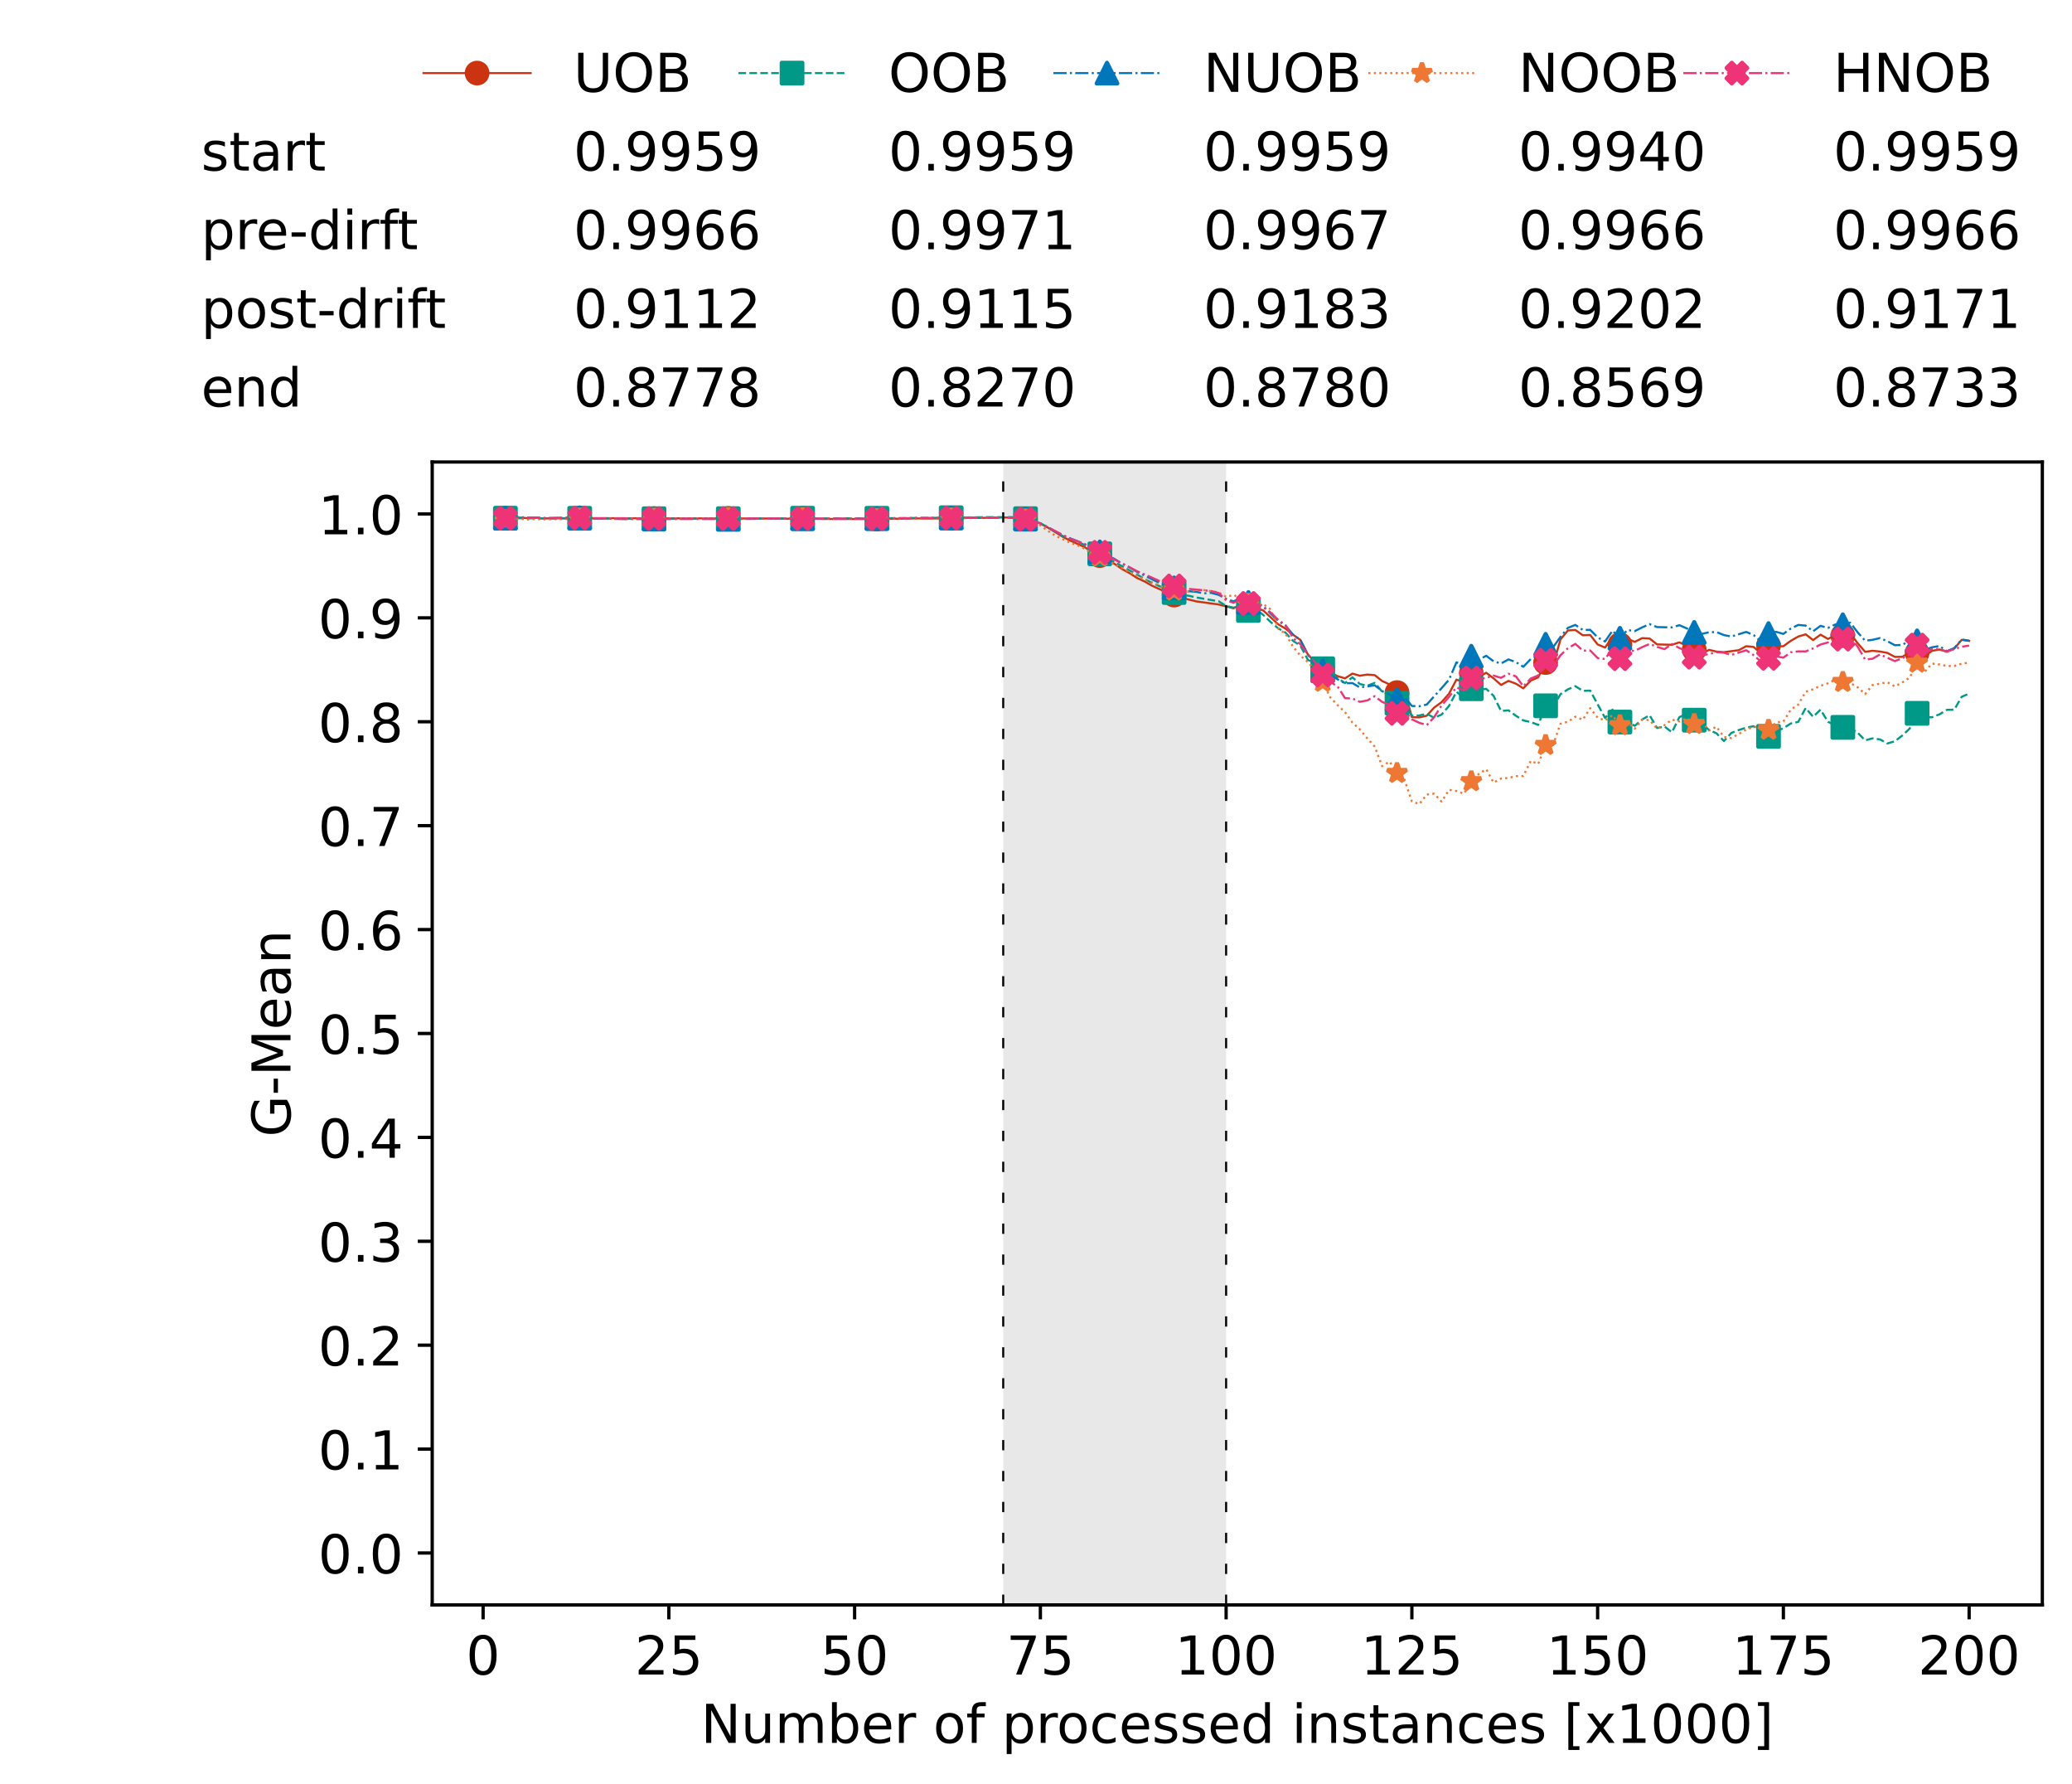 <?xml version="1.0" encoding="utf-8" standalone="no"?>
<!DOCTYPE svg PUBLIC "-//W3C//DTD SVG 1.1//EN"
  "http://www.w3.org/Graphics/SVG/1.1/DTD/svg11.dtd">
<!-- Created with matplotlib (https://matplotlib.org/) -->
<svg height="432.615pt" version="1.1" viewBox="0 0 502.65 432.615" width="502.65pt" xmlns="http://www.w3.org/2000/svg" xmlns:xlink="http://www.w3.org/1999/xlink">
 <defs>
  <style type="text/css">*{stroke-linecap:butt;stroke-linejoin:round;}</style>
 </defs>
 <g id="figure_1">
  <g id="patch_1">
   <path d="M 0 432.615 
L 502.65 432.615 
L 502.65 0 
L 0 0 
z
" style="fill:#ffffff;"/>
  </g>
  <g id="axes_1">
   <g id="patch_2">
    <path d="M 104.85 389.252 
L 495.45 389.252 
L 495.45 112.052 
L 104.85 112.052 
z
" style="fill:#ffffff;"/>
   </g>
   <g id="patch_3">
    <path clip-path="url(#p1a4894a527)" d="M 297.446 389.252 
L 297.446 112.052 
L 243.372 112.052 
L 243.372 389.252 
z
" style="fill:#d3d3d3;opacity:0.5;"/>
   </g>
   <g id="matplotlib.axis_1">
    <g id="xtick_1">
     <g id="line2d_1">
      <defs>
       <path d="M 0 0 
L 0 3.5 
" id="m6c8a2ad70e" style="stroke:#000000;stroke-width:0.8;"/>
      </defs>
      <g>
       <use style="stroke:#000000;stroke-width:0.8;" x="117.197" xlink:href="#m6c8a2ad70e" y="389.252"/>
      </g>
     </g>
     <g id="text_1">
      <!-- 0 -->
      <g transform="translate(113.061 406.13)scale(0.13 -0.13)">
       <defs>
        <path d="M 31.781 66.406 
Q 24.172 66.406 20.328 58.906 
Q 16.5 51.422 16.5 36.375 
Q 16.5 21.391 20.328 13.891 
Q 24.172 6.391 31.781 6.391 
Q 39.453 6.391 43.281 13.891 
Q 47.125 21.391 47.125 36.375 
Q 47.125 51.422 43.281 58.906 
Q 39.453 66.406 31.781 66.406 
z
M 31.781 74.219 
Q 44.047 74.219 50.516 64.516 
Q 56.984 54.828 56.984 36.375 
Q 56.984 17.969 50.516 8.266 
Q 44.047 -1.422 31.781 -1.422 
Q 19.531 -1.422 13.062 8.266 
Q 6.594 17.969 6.594 36.375 
Q 6.594 54.828 13.062 64.516 
Q 19.531 74.219 31.781 74.219 
z
" id="DejaVuSans-48"/>
       </defs>
       <use xlink:href="#DejaVuSans-48"/>
      </g>
     </g>
    </g>
    <g id="xtick_2">
     <g id="line2d_2">
      <g>
       <use style="stroke:#000000;stroke-width:0.8;" x="162.259" xlink:href="#m6c8a2ad70e" y="389.252"/>
      </g>
     </g>
     <g id="text_2">
      <!-- 25 -->
      <g transform="translate(153.988 406.13)scale(0.13 -0.13)">
       <defs>
        <path d="M 19.188 8.297 
L 53.609 8.297 
L 53.609 0 
L 7.328 0 
L 7.328 8.297 
Q 12.938 14.109 22.625 23.891 
Q 32.328 33.688 34.812 36.531 
Q 39.547 41.844 41.422 45.531 
Q 43.312 49.219 43.312 52.781 
Q 43.312 58.594 39.234 62.25 
Q 35.156 65.922 28.609 65.922 
Q 23.969 65.922 18.812 64.312 
Q 13.672 62.703 7.812 59.422 
L 7.812 69.391 
Q 13.766 71.781 18.938 73 
Q 24.125 74.219 28.422 74.219 
Q 39.75 74.219 46.484 68.547 
Q 53.219 62.891 53.219 53.422 
Q 53.219 48.922 51.531 44.891 
Q 49.859 40.875 45.406 35.406 
Q 44.188 33.984 37.641 27.219 
Q 31.109 20.453 19.188 8.297 
z
" id="DejaVuSans-50"/>
        <path d="M 10.797 72.906 
L 49.516 72.906 
L 49.516 64.594 
L 19.828 64.594 
L 19.828 46.734 
Q 21.969 47.469 24.109 47.828 
Q 26.266 48.188 28.422 48.188 
Q 40.625 48.188 47.75 41.5 
Q 54.891 34.812 54.891 23.391 
Q 54.891 11.625 47.562 5.094 
Q 40.234 -1.422 26.906 -1.422 
Q 22.312 -1.422 17.547 -0.641 
Q 12.797 0.141 7.719 1.703 
L 7.719 11.625 
Q 12.109 9.234 16.797 8.062 
Q 21.484 6.891 26.703 6.891 
Q 35.156 6.891 40.078 11.328 
Q 45.016 15.766 45.016 23.391 
Q 45.016 31 40.078 35.438 
Q 35.156 39.891 26.703 39.891 
Q 22.75 39.891 18.812 39.016 
Q 14.891 38.141 10.797 36.281 
z
" id="DejaVuSans-53"/>
       </defs>
       <use xlink:href="#DejaVuSans-50"/>
       <use x="63.623" xlink:href="#DejaVuSans-53"/>
      </g>
     </g>
    </g>
    <g id="xtick_3">
     <g id="line2d_3">
      <g>
       <use style="stroke:#000000;stroke-width:0.8;" x="207.322" xlink:href="#m6c8a2ad70e" y="389.252"/>
      </g>
     </g>
     <g id="text_3">
      <!-- 50 -->
      <g transform="translate(199.05 406.13)scale(0.13 -0.13)">
       <use xlink:href="#DejaVuSans-53"/>
       <use x="63.623" xlink:href="#DejaVuSans-48"/>
      </g>
     </g>
    </g>
    <g id="xtick_4">
     <g id="line2d_4">
      <g>
       <use style="stroke:#000000;stroke-width:0.8;" x="252.384" xlink:href="#m6c8a2ad70e" y="389.252"/>
      </g>
     </g>
     <g id="text_4">
      <!-- 75 -->
      <g transform="translate(244.113 406.13)scale(0.13 -0.13)">
       <defs>
        <path d="M 8.203 72.906 
L 55.078 72.906 
L 55.078 68.703 
L 28.609 0 
L 18.312 0 
L 43.219 64.594 
L 8.203 64.594 
z
" id="DejaVuSans-55"/>
       </defs>
       <use xlink:href="#DejaVuSans-55"/>
       <use x="63.623" xlink:href="#DejaVuSans-53"/>
      </g>
     </g>
    </g>
    <g id="xtick_5">
     <g id="line2d_5">
      <g>
       <use style="stroke:#000000;stroke-width:0.8;" x="297.446" xlink:href="#m6c8a2ad70e" y="389.252"/>
      </g>
     </g>
     <g id="text_5">
      <!-- 100 -->
      <g transform="translate(285.039 406.13)scale(0.13 -0.13)">
       <defs>
        <path d="M 12.406 8.297 
L 28.516 8.297 
L 28.516 63.922 
L 10.984 60.406 
L 10.984 69.391 
L 28.422 72.906 
L 38.281 72.906 
L 38.281 8.297 
L 54.391 8.297 
L 54.391 0 
L 12.406 0 
z
" id="DejaVuSans-49"/>
       </defs>
       <use xlink:href="#DejaVuSans-49"/>
       <use x="63.623" xlink:href="#DejaVuSans-48"/>
       <use x="127.246" xlink:href="#DejaVuSans-48"/>
      </g>
     </g>
    </g>
    <g id="xtick_6">
     <g id="line2d_6">
      <g>
       <use style="stroke:#000000;stroke-width:0.8;" x="342.509" xlink:href="#m6c8a2ad70e" y="389.252"/>
      </g>
     </g>
     <g id="text_6">
      <!-- 125 -->
      <g transform="translate(330.102 406.13)scale(0.13 -0.13)">
       <use xlink:href="#DejaVuSans-49"/>
       <use x="63.623" xlink:href="#DejaVuSans-50"/>
       <use x="127.246" xlink:href="#DejaVuSans-53"/>
      </g>
     </g>
    </g>
    <g id="xtick_7">
     <g id="line2d_7">
      <g>
       <use style="stroke:#000000;stroke-width:0.8;" x="387.571" xlink:href="#m6c8a2ad70e" y="389.252"/>
      </g>
     </g>
     <g id="text_7">
      <!-- 150 -->
      <g transform="translate(375.164 406.13)scale(0.13 -0.13)">
       <use xlink:href="#DejaVuSans-49"/>
       <use x="63.623" xlink:href="#DejaVuSans-53"/>
       <use x="127.246" xlink:href="#DejaVuSans-48"/>
      </g>
     </g>
    </g>
    <g id="xtick_8">
     <g id="line2d_8">
      <g>
       <use style="stroke:#000000;stroke-width:0.8;" x="432.633" xlink:href="#m6c8a2ad70e" y="389.252"/>
      </g>
     </g>
     <g id="text_8">
      <!-- 175 -->
      <g transform="translate(420.226 406.13)scale(0.13 -0.13)">
       <use xlink:href="#DejaVuSans-49"/>
       <use x="63.623" xlink:href="#DejaVuSans-55"/>
       <use x="127.246" xlink:href="#DejaVuSans-53"/>
      </g>
     </g>
    </g>
    <g id="xtick_9">
     <g id="line2d_9">
      <g>
       <use style="stroke:#000000;stroke-width:0.8;" x="477.695" xlink:href="#m6c8a2ad70e" y="389.252"/>
      </g>
     </g>
     <g id="text_9">
      <!-- 200 -->
      <g transform="translate(465.289 406.13)scale(0.13 -0.13)">
       <use xlink:href="#DejaVuSans-50"/>
       <use x="63.623" xlink:href="#DejaVuSans-48"/>
       <use x="127.246" xlink:href="#DejaVuSans-48"/>
      </g>
     </g>
    </g>
    <g id="text_10">
     <!-- Number of processed instances [x1000] -->
     <g transform="translate(170.025 422.711)scale(0.13 -0.13)">
      <defs>
       <path d="M 9.812 72.906 
L 23.094 72.906 
L 55.422 11.922 
L 55.422 72.906 
L 64.984 72.906 
L 64.984 0 
L 51.703 0 
L 19.391 60.984 
L 19.391 0 
L 9.812 0 
z
" id="DejaVuSans-78"/>
       <path d="M 8.5 21.578 
L 8.5 54.688 
L 17.484 54.688 
L 17.484 21.922 
Q 17.484 14.156 20.5 10.266 
Q 23.531 6.391 29.594 6.391 
Q 36.859 6.391 41.078 11.031 
Q 45.312 15.672 45.312 23.688 
L 45.312 54.688 
L 54.297 54.688 
L 54.297 0 
L 45.312 0 
L 45.312 8.406 
Q 42.047 3.422 37.719 1 
Q 33.406 -1.422 27.688 -1.422 
Q 18.266 -1.422 13.375 4.438 
Q 8.5 10.297 8.5 21.578 
z
M 31.109 56 
z
" id="DejaVuSans-117"/>
       <path d="M 52 44.188 
Q 55.375 50.25 60.062 53.125 
Q 64.75 56 71.094 56 
Q 79.641 56 84.281 50.016 
Q 88.922 44.047 88.922 33.016 
L 88.922 0 
L 79.891 0 
L 79.891 32.719 
Q 79.891 40.578 77.094 44.375 
Q 74.312 48.188 68.609 48.188 
Q 61.625 48.188 57.562 43.547 
Q 53.516 38.922 53.516 30.906 
L 53.516 0 
L 44.484 0 
L 44.484 32.719 
Q 44.484 40.625 41.703 44.406 
Q 38.922 48.188 33.109 48.188 
Q 26.219 48.188 22.156 43.531 
Q 18.109 38.875 18.109 30.906 
L 18.109 0 
L 9.078 0 
L 9.078 54.688 
L 18.109 54.688 
L 18.109 46.188 
Q 21.188 51.219 25.484 53.609 
Q 29.781 56 35.688 56 
Q 41.656 56 45.828 52.969 
Q 50 49.953 52 44.188 
z
" id="DejaVuSans-109"/>
       <path d="M 48.688 27.297 
Q 48.688 37.203 44.609 42.844 
Q 40.531 48.484 33.406 48.484 
Q 26.266 48.484 22.188 42.844 
Q 18.109 37.203 18.109 27.297 
Q 18.109 17.391 22.188 11.75 
Q 26.266 6.109 33.406 6.109 
Q 40.531 6.109 44.609 11.75 
Q 48.688 17.391 48.688 27.297 
z
M 18.109 46.391 
Q 20.953 51.266 25.266 53.625 
Q 29.594 56 35.594 56 
Q 45.562 56 51.781 48.094 
Q 58.016 40.188 58.016 27.297 
Q 58.016 14.406 51.781 6.484 
Q 45.562 -1.422 35.594 -1.422 
Q 29.594 -1.422 25.266 0.953 
Q 20.953 3.328 18.109 8.203 
L 18.109 0 
L 9.078 0 
L 9.078 75.984 
L 18.109 75.984 
z
" id="DejaVuSans-98"/>
       <path d="M 56.203 29.594 
L 56.203 25.203 
L 14.891 25.203 
Q 15.484 15.922 20.484 11.062 
Q 25.484 6.203 34.422 6.203 
Q 39.594 6.203 44.453 7.469 
Q 49.312 8.734 54.109 11.281 
L 54.109 2.781 
Q 49.266 0.734 44.188 -0.344 
Q 39.109 -1.422 33.891 -1.422 
Q 20.797 -1.422 13.156 6.188 
Q 5.516 13.812 5.516 26.812 
Q 5.516 40.234 12.766 48.109 
Q 20.016 56 32.328 56 
Q 43.359 56 49.781 48.891 
Q 56.203 41.797 56.203 29.594 
z
M 47.219 32.234 
Q 47.125 39.594 43.094 43.984 
Q 39.062 48.391 32.422 48.391 
Q 24.906 48.391 20.391 44.141 
Q 15.875 39.891 15.188 32.172 
z
" id="DejaVuSans-101"/>
       <path d="M 41.109 46.297 
Q 39.594 47.172 37.812 47.578 
Q 36.031 48 33.891 48 
Q 26.266 48 22.188 43.047 
Q 18.109 38.094 18.109 28.812 
L 18.109 0 
L 9.078 0 
L 9.078 54.688 
L 18.109 54.688 
L 18.109 46.188 
Q 20.953 51.172 25.484 53.578 
Q 30.031 56 36.531 56 
Q 37.453 56 38.578 55.875 
Q 39.703 55.766 41.062 55.516 
z
" id="DejaVuSans-114"/>
       <path id="DejaVuSans-32"/>
       <path d="M 30.609 48.391 
Q 23.391 48.391 19.188 42.75 
Q 14.984 37.109 14.984 27.297 
Q 14.984 17.484 19.156 11.844 
Q 23.344 6.203 30.609 6.203 
Q 37.797 6.203 41.984 11.859 
Q 46.188 17.531 46.188 27.297 
Q 46.188 37.016 41.984 42.703 
Q 37.797 48.391 30.609 48.391 
z
M 30.609 56 
Q 42.328 56 49.016 48.375 
Q 55.719 40.766 55.719 27.297 
Q 55.719 13.875 49.016 6.219 
Q 42.328 -1.422 30.609 -1.422 
Q 18.844 -1.422 12.172 6.219 
Q 5.516 13.875 5.516 27.297 
Q 5.516 40.766 12.172 48.375 
Q 18.844 56 30.609 56 
z
" id="DejaVuSans-111"/>
       <path d="M 37.109 75.984 
L 37.109 68.5 
L 28.516 68.5 
Q 23.688 68.5 21.797 66.547 
Q 19.922 64.594 19.922 59.516 
L 19.922 54.688 
L 34.719 54.688 
L 34.719 47.703 
L 19.922 47.703 
L 19.922 0 
L 10.891 0 
L 10.891 47.703 
L 2.297 47.703 
L 2.297 54.688 
L 10.891 54.688 
L 10.891 58.5 
Q 10.891 67.625 15.141 71.797 
Q 19.391 75.984 28.609 75.984 
z
" id="DejaVuSans-102"/>
       <path d="M 18.109 8.203 
L 18.109 -20.797 
L 9.078 -20.797 
L 9.078 54.688 
L 18.109 54.688 
L 18.109 46.391 
Q 20.953 51.266 25.266 53.625 
Q 29.594 56 35.594 56 
Q 45.562 56 51.781 48.094 
Q 58.016 40.188 58.016 27.297 
Q 58.016 14.406 51.781 6.484 
Q 45.562 -1.422 35.594 -1.422 
Q 29.594 -1.422 25.266 0.953 
Q 20.953 3.328 18.109 8.203 
z
M 48.688 27.297 
Q 48.688 37.203 44.609 42.844 
Q 40.531 48.484 33.406 48.484 
Q 26.266 48.484 22.188 42.844 
Q 18.109 37.203 18.109 27.297 
Q 18.109 17.391 22.188 11.75 
Q 26.266 6.109 33.406 6.109 
Q 40.531 6.109 44.609 11.75 
Q 48.688 17.391 48.688 27.297 
z
" id="DejaVuSans-112"/>
       <path d="M 48.781 52.594 
L 48.781 44.188 
Q 44.969 46.297 41.141 47.344 
Q 37.312 48.391 33.406 48.391 
Q 24.656 48.391 19.812 42.844 
Q 14.984 37.312 14.984 27.297 
Q 14.984 17.281 19.812 11.734 
Q 24.656 6.203 33.406 6.203 
Q 37.312 6.203 41.141 7.25 
Q 44.969 8.297 48.781 10.406 
L 48.781 2.094 
Q 45.016 0.344 40.984 -0.531 
Q 36.969 -1.422 32.422 -1.422 
Q 20.062 -1.422 12.781 6.344 
Q 5.516 14.109 5.516 27.297 
Q 5.516 40.672 12.859 48.328 
Q 20.219 56 33.016 56 
Q 37.156 56 41.109 55.141 
Q 45.062 54.297 48.781 52.594 
z
" id="DejaVuSans-99"/>
       <path d="M 44.281 53.078 
L 44.281 44.578 
Q 40.484 46.531 36.375 47.5 
Q 32.281 48.484 27.875 48.484 
Q 21.188 48.484 17.844 46.438 
Q 14.5 44.391 14.5 40.281 
Q 14.5 37.156 16.891 35.375 
Q 19.281 33.594 26.516 31.984 
L 29.594 31.297 
Q 39.156 29.25 43.188 25.516 
Q 47.219 21.781 47.219 15.094 
Q 47.219 7.469 41.188 3.016 
Q 35.156 -1.422 24.609 -1.422 
Q 20.219 -1.422 15.453 -0.562 
Q 10.688 0.297 5.422 2 
L 5.422 11.281 
Q 10.406 8.688 15.234 7.391 
Q 20.062 6.109 24.812 6.109 
Q 31.156 6.109 34.562 8.281 
Q 37.984 10.453 37.984 14.406 
Q 37.984 18.062 35.516 20.016 
Q 33.062 21.969 24.703 23.781 
L 21.578 24.516 
Q 13.234 26.266 9.516 29.906 
Q 5.812 33.547 5.812 39.891 
Q 5.812 47.609 11.281 51.797 
Q 16.75 56 26.812 56 
Q 31.781 56 36.172 55.266 
Q 40.578 54.547 44.281 53.078 
z
" id="DejaVuSans-115"/>
       <path d="M 45.406 46.391 
L 45.406 75.984 
L 54.391 75.984 
L 54.391 0 
L 45.406 0 
L 45.406 8.203 
Q 42.578 3.328 38.25 0.953 
Q 33.938 -1.422 27.875 -1.422 
Q 17.969 -1.422 11.734 6.484 
Q 5.516 14.406 5.516 27.297 
Q 5.516 40.188 11.734 48.094 
Q 17.969 56 27.875 56 
Q 33.938 56 38.25 53.625 
Q 42.578 51.266 45.406 46.391 
z
M 14.797 27.297 
Q 14.797 17.391 18.875 11.75 
Q 22.953 6.109 30.078 6.109 
Q 37.203 6.109 41.297 11.75 
Q 45.406 17.391 45.406 27.297 
Q 45.406 37.203 41.297 42.844 
Q 37.203 48.484 30.078 48.484 
Q 22.953 48.484 18.875 42.844 
Q 14.797 37.203 14.797 27.297 
z
" id="DejaVuSans-100"/>
       <path d="M 9.422 54.688 
L 18.406 54.688 
L 18.406 0 
L 9.422 0 
z
M 9.422 75.984 
L 18.406 75.984 
L 18.406 64.594 
L 9.422 64.594 
z
" id="DejaVuSans-105"/>
       <path d="M 54.891 33.016 
L 54.891 0 
L 45.906 0 
L 45.906 32.719 
Q 45.906 40.484 42.875 44.328 
Q 39.844 48.188 33.797 48.188 
Q 26.516 48.188 22.312 43.547 
Q 18.109 38.922 18.109 30.906 
L 18.109 0 
L 9.078 0 
L 9.078 54.688 
L 18.109 54.688 
L 18.109 46.188 
Q 21.344 51.125 25.703 53.562 
Q 30.078 56 35.797 56 
Q 45.219 56 50.047 50.172 
Q 54.891 44.344 54.891 33.016 
z
" id="DejaVuSans-110"/>
       <path d="M 18.312 70.219 
L 18.312 54.688 
L 36.812 54.688 
L 36.812 47.703 
L 18.312 47.703 
L 18.312 18.016 
Q 18.312 11.328 20.141 9.422 
Q 21.969 7.516 27.594 7.516 
L 36.812 7.516 
L 36.812 0 
L 27.594 0 
Q 17.188 0 13.234 3.875 
Q 9.281 7.766 9.281 18.016 
L 9.281 47.703 
L 2.688 47.703 
L 2.688 54.688 
L 9.281 54.688 
L 9.281 70.219 
z
" id="DejaVuSans-116"/>
       <path d="M 34.281 27.484 
Q 23.391 27.484 19.188 25 
Q 14.984 22.516 14.984 16.5 
Q 14.984 11.719 18.141 8.906 
Q 21.297 6.109 26.703 6.109 
Q 34.188 6.109 38.703 11.406 
Q 43.219 16.703 43.219 25.484 
L 43.219 27.484 
z
M 52.203 31.203 
L 52.203 0 
L 43.219 0 
L 43.219 8.297 
Q 40.141 3.328 35.547 0.953 
Q 30.953 -1.422 24.312 -1.422 
Q 15.922 -1.422 10.953 3.297 
Q 6 8.016 6 15.922 
Q 6 25.141 12.172 29.828 
Q 18.359 34.516 30.609 34.516 
L 43.219 34.516 
L 43.219 35.406 
Q 43.219 41.609 39.141 45 
Q 35.062 48.391 27.688 48.391 
Q 23 48.391 18.547 47.266 
Q 14.109 46.141 10.016 43.891 
L 10.016 52.203 
Q 14.938 54.109 19.578 55.047 
Q 24.219 56 28.609 56 
Q 40.484 56 46.344 49.844 
Q 52.203 43.703 52.203 31.203 
z
" id="DejaVuSans-97"/>
       <path d="M 8.594 75.984 
L 29.297 75.984 
L 29.297 69 
L 17.578 69 
L 17.578 -6.203 
L 29.297 -6.203 
L 29.297 -13.188 
L 8.594 -13.188 
z
" id="DejaVuSans-91"/>
       <path d="M 54.891 54.688 
L 35.109 28.078 
L 55.906 0 
L 45.312 0 
L 29.391 21.484 
L 13.484 0 
L 2.875 0 
L 24.125 28.609 
L 4.688 54.688 
L 15.281 54.688 
L 29.781 35.203 
L 44.281 54.688 
z
" id="DejaVuSans-120"/>
       <path d="M 30.422 75.984 
L 30.422 -13.188 
L 9.719 -13.188 
L 9.719 -6.203 
L 21.391 -6.203 
L 21.391 69 
L 9.719 69 
L 9.719 75.984 
z
" id="DejaVuSans-93"/>
      </defs>
      <use xlink:href="#DejaVuSans-78"/>
      <use x="74.805" xlink:href="#DejaVuSans-117"/>
      <use x="138.184" xlink:href="#DejaVuSans-109"/>
      <use x="235.596" xlink:href="#DejaVuSans-98"/>
      <use x="299.072" xlink:href="#DejaVuSans-101"/>
      <use x="360.596" xlink:href="#DejaVuSans-114"/>
      <use x="401.709" xlink:href="#DejaVuSans-32"/>
      <use x="433.496" xlink:href="#DejaVuSans-111"/>
      <use x="494.678" xlink:href="#DejaVuSans-102"/>
      <use x="529.883" xlink:href="#DejaVuSans-32"/>
      <use x="561.67" xlink:href="#DejaVuSans-112"/>
      <use x="625.146" xlink:href="#DejaVuSans-114"/>
      <use x="664.01" xlink:href="#DejaVuSans-111"/>
      <use x="725.191" xlink:href="#DejaVuSans-99"/>
      <use x="780.172" xlink:href="#DejaVuSans-101"/>
      <use x="841.695" xlink:href="#DejaVuSans-115"/>
      <use x="893.795" xlink:href="#DejaVuSans-115"/>
      <use x="945.895" xlink:href="#DejaVuSans-101"/>
      <use x="1007.418" xlink:href="#DejaVuSans-100"/>
      <use x="1070.895" xlink:href="#DejaVuSans-32"/>
      <use x="1102.682" xlink:href="#DejaVuSans-105"/>
      <use x="1130.465" xlink:href="#DejaVuSans-110"/>
      <use x="1193.844" xlink:href="#DejaVuSans-115"/>
      <use x="1245.943" xlink:href="#DejaVuSans-116"/>
      <use x="1285.152" xlink:href="#DejaVuSans-97"/>
      <use x="1346.432" xlink:href="#DejaVuSans-110"/>
      <use x="1409.811" xlink:href="#DejaVuSans-99"/>
      <use x="1464.791" xlink:href="#DejaVuSans-101"/>
      <use x="1526.314" xlink:href="#DejaVuSans-115"/>
      <use x="1578.414" xlink:href="#DejaVuSans-32"/>
      <use x="1610.201" xlink:href="#DejaVuSans-91"/>
      <use x="1649.215" xlink:href="#DejaVuSans-120"/>
      <use x="1708.395" xlink:href="#DejaVuSans-49"/>
      <use x="1772.018" xlink:href="#DejaVuSans-48"/>
      <use x="1835.641" xlink:href="#DejaVuSans-48"/>
      <use x="1899.264" xlink:href="#DejaVuSans-48"/>
      <use x="1962.887" xlink:href="#DejaVuSans-93"/>
     </g>
    </g>
   </g>
   <g id="matplotlib.axis_2">
    <g id="ytick_1">
     <g id="line2d_10">
      <defs>
       <path d="M 0 0 
L -3.5 0 
" id="m9447bbe050" style="stroke:#000000;stroke-width:0.8;"/>
      </defs>
      <g>
       <use style="stroke:#000000;stroke-width:0.8;" x="104.85" xlink:href="#m9447bbe050" y="376.652"/>
      </g>
     </g>
     <g id="text_11">
      <!-- 0.0 -->
      <g transform="translate(77.176 381.591)scale(0.13 -0.13)">
       <defs>
        <path d="M 10.688 12.406 
L 21 12.406 
L 21 0 
L 10.688 0 
z
" id="DejaVuSans-46"/>
       </defs>
       <use xlink:href="#DejaVuSans-48"/>
       <use x="63.623" xlink:href="#DejaVuSans-46"/>
       <use x="95.41" xlink:href="#DejaVuSans-48"/>
      </g>
     </g>
    </g>
    <g id="ytick_2">
     <g id="line2d_11">
      <g>
       <use style="stroke:#000000;stroke-width:0.8;" x="104.85" xlink:href="#m9447bbe050" y="351.452"/>
      </g>
     </g>
     <g id="text_12">
      <!-- 0.1 -->
      <g transform="translate(77.176 356.391)scale(0.13 -0.13)">
       <use xlink:href="#DejaVuSans-48"/>
       <use x="63.623" xlink:href="#DejaVuSans-46"/>
       <use x="95.41" xlink:href="#DejaVuSans-49"/>
      </g>
     </g>
    </g>
    <g id="ytick_3">
     <g id="line2d_12">
      <g>
       <use style="stroke:#000000;stroke-width:0.8;" x="104.85" xlink:href="#m9447bbe050" y="326.252"/>
      </g>
     </g>
     <g id="text_13">
      <!-- 0.2 -->
      <g transform="translate(77.176 331.191)scale(0.13 -0.13)">
       <use xlink:href="#DejaVuSans-48"/>
       <use x="63.623" xlink:href="#DejaVuSans-46"/>
       <use x="95.41" xlink:href="#DejaVuSans-50"/>
      </g>
     </g>
    </g>
    <g id="ytick_4">
     <g id="line2d_13">
      <g>
       <use style="stroke:#000000;stroke-width:0.8;" x="104.85" xlink:href="#m9447bbe050" y="301.052"/>
      </g>
     </g>
     <g id="text_14">
      <!-- 0.3 -->
      <g transform="translate(77.176 305.991)scale(0.13 -0.13)">
       <defs>
        <path d="M 40.578 39.312 
Q 47.656 37.797 51.625 33 
Q 55.609 28.219 55.609 21.188 
Q 55.609 10.406 48.188 4.484 
Q 40.766 -1.422 27.094 -1.422 
Q 22.516 -1.422 17.656 -0.516 
Q 12.797 0.391 7.625 2.203 
L 7.625 11.719 
Q 11.719 9.328 16.594 8.109 
Q 21.484 6.891 26.812 6.891 
Q 36.078 6.891 40.938 10.547 
Q 45.797 14.203 45.797 21.188 
Q 45.797 27.641 41.281 31.266 
Q 36.766 34.906 28.719 34.906 
L 20.219 34.906 
L 20.219 43.016 
L 29.109 43.016 
Q 36.375 43.016 40.234 45.922 
Q 44.094 48.828 44.094 54.297 
Q 44.094 59.906 40.109 62.906 
Q 36.141 65.922 28.719 65.922 
Q 24.656 65.922 20.016 65.031 
Q 15.375 64.156 9.812 62.312 
L 9.812 71.094 
Q 15.438 72.656 20.344 73.438 
Q 25.25 74.219 29.594 74.219 
Q 40.828 74.219 47.359 69.109 
Q 53.906 64.016 53.906 55.328 
Q 53.906 49.266 50.438 45.094 
Q 46.969 40.922 40.578 39.312 
z
" id="DejaVuSans-51"/>
       </defs>
       <use xlink:href="#DejaVuSans-48"/>
       <use x="63.623" xlink:href="#DejaVuSans-46"/>
       <use x="95.41" xlink:href="#DejaVuSans-51"/>
      </g>
     </g>
    </g>
    <g id="ytick_5">
     <g id="line2d_14">
      <g>
       <use style="stroke:#000000;stroke-width:0.8;" x="104.85" xlink:href="#m9447bbe050" y="275.852"/>
      </g>
     </g>
     <g id="text_15">
      <!-- 0.4 -->
      <g transform="translate(77.176 280.791)scale(0.13 -0.13)">
       <defs>
        <path d="M 37.797 64.312 
L 12.891 25.391 
L 37.797 25.391 
z
M 35.203 72.906 
L 47.609 72.906 
L 47.609 25.391 
L 58.016 25.391 
L 58.016 17.188 
L 47.609 17.188 
L 47.609 0 
L 37.797 0 
L 37.797 17.188 
L 4.891 17.188 
L 4.891 26.703 
z
" id="DejaVuSans-52"/>
       </defs>
       <use xlink:href="#DejaVuSans-48"/>
       <use x="63.623" xlink:href="#DejaVuSans-46"/>
       <use x="95.41" xlink:href="#DejaVuSans-52"/>
      </g>
     </g>
    </g>
    <g id="ytick_6">
     <g id="line2d_15">
      <g>
       <use style="stroke:#000000;stroke-width:0.8;" x="104.85" xlink:href="#m9447bbe050" y="250.652"/>
      </g>
     </g>
     <g id="text_16">
      <!-- 0.5 -->
      <g transform="translate(77.176 255.591)scale(0.13 -0.13)">
       <use xlink:href="#DejaVuSans-48"/>
       <use x="63.623" xlink:href="#DejaVuSans-46"/>
       <use x="95.41" xlink:href="#DejaVuSans-53"/>
      </g>
     </g>
    </g>
    <g id="ytick_7">
     <g id="line2d_16">
      <g>
       <use style="stroke:#000000;stroke-width:0.8;" x="104.85" xlink:href="#m9447bbe050" y="225.452"/>
      </g>
     </g>
     <g id="text_17">
      <!-- 0.6 -->
      <g transform="translate(77.176 230.391)scale(0.13 -0.13)">
       <defs>
        <path d="M 33.016 40.375 
Q 26.375 40.375 22.484 35.828 
Q 18.609 31.297 18.609 23.391 
Q 18.609 15.531 22.484 10.953 
Q 26.375 6.391 33.016 6.391 
Q 39.656 6.391 43.531 10.953 
Q 47.406 15.531 47.406 23.391 
Q 47.406 31.297 43.531 35.828 
Q 39.656 40.375 33.016 40.375 
z
M 52.594 71.297 
L 52.594 62.312 
Q 48.875 64.062 45.094 64.984 
Q 41.312 65.922 37.594 65.922 
Q 27.828 65.922 22.672 59.328 
Q 17.531 52.734 16.797 39.406 
Q 19.672 43.656 24.016 45.922 
Q 28.375 48.188 33.594 48.188 
Q 44.578 48.188 50.953 41.516 
Q 57.328 34.859 57.328 23.391 
Q 57.328 12.156 50.688 5.359 
Q 44.047 -1.422 33.016 -1.422 
Q 20.359 -1.422 13.672 8.266 
Q 6.984 17.969 6.984 36.375 
Q 6.984 53.656 15.188 63.938 
Q 23.391 74.219 37.203 74.219 
Q 40.922 74.219 44.703 73.484 
Q 48.484 72.75 52.594 71.297 
z
" id="DejaVuSans-54"/>
       </defs>
       <use xlink:href="#DejaVuSans-48"/>
       <use x="63.623" xlink:href="#DejaVuSans-46"/>
       <use x="95.41" xlink:href="#DejaVuSans-54"/>
      </g>
     </g>
    </g>
    <g id="ytick_8">
     <g id="line2d_17">
      <g>
       <use style="stroke:#000000;stroke-width:0.8;" x="104.85" xlink:href="#m9447bbe050" y="200.252"/>
      </g>
     </g>
     <g id="text_18">
      <!-- 0.7 -->
      <g transform="translate(77.176 205.191)scale(0.13 -0.13)">
       <use xlink:href="#DejaVuSans-48"/>
       <use x="63.623" xlink:href="#DejaVuSans-46"/>
       <use x="95.41" xlink:href="#DejaVuSans-55"/>
      </g>
     </g>
    </g>
    <g id="ytick_9">
     <g id="line2d_18">
      <g>
       <use style="stroke:#000000;stroke-width:0.8;" x="104.85" xlink:href="#m9447bbe050" y="175.052"/>
      </g>
     </g>
     <g id="text_19">
      <!-- 0.8 -->
      <g transform="translate(77.176 179.991)scale(0.13 -0.13)">
       <defs>
        <path d="M 31.781 34.625 
Q 24.75 34.625 20.719 30.859 
Q 16.703 27.094 16.703 20.516 
Q 16.703 13.922 20.719 10.156 
Q 24.75 6.391 31.781 6.391 
Q 38.812 6.391 42.859 10.172 
Q 46.922 13.969 46.922 20.516 
Q 46.922 27.094 42.891 30.859 
Q 38.875 34.625 31.781 34.625 
z
M 21.922 38.812 
Q 15.578 40.375 12.031 44.719 
Q 8.5 49.078 8.5 55.328 
Q 8.5 64.062 14.719 69.141 
Q 20.953 74.219 31.781 74.219 
Q 42.672 74.219 48.875 69.141 
Q 55.078 64.062 55.078 55.328 
Q 55.078 49.078 51.531 44.719 
Q 48 40.375 41.703 38.812 
Q 48.828 37.156 52.797 32.312 
Q 56.781 27.484 56.781 20.516 
Q 56.781 9.906 50.312 4.234 
Q 43.844 -1.422 31.781 -1.422 
Q 19.734 -1.422 13.25 4.234 
Q 6.781 9.906 6.781 20.516 
Q 6.781 27.484 10.781 32.312 
Q 14.797 37.156 21.922 38.812 
z
M 18.312 54.391 
Q 18.312 48.734 21.844 45.562 
Q 25.391 42.391 31.781 42.391 
Q 38.141 42.391 41.719 45.562 
Q 45.312 48.734 45.312 54.391 
Q 45.312 60.062 41.719 63.234 
Q 38.141 66.406 31.781 66.406 
Q 25.391 66.406 21.844 63.234 
Q 18.312 60.062 18.312 54.391 
z
" id="DejaVuSans-56"/>
       </defs>
       <use xlink:href="#DejaVuSans-48"/>
       <use x="63.623" xlink:href="#DejaVuSans-46"/>
       <use x="95.41" xlink:href="#DejaVuSans-56"/>
      </g>
     </g>
    </g>
    <g id="ytick_10">
     <g id="line2d_19">
      <g>
       <use style="stroke:#000000;stroke-width:0.8;" x="104.85" xlink:href="#m9447bbe050" y="149.852"/>
      </g>
     </g>
     <g id="text_20">
      <!-- 0.9 -->
      <g transform="translate(77.176 154.791)scale(0.13 -0.13)">
       <defs>
        <path d="M 10.984 1.516 
L 10.984 10.5 
Q 14.703 8.734 18.5 7.812 
Q 22.312 6.891 25.984 6.891 
Q 35.75 6.891 40.891 13.453 
Q 46.047 20.016 46.781 33.406 
Q 43.953 29.203 39.594 26.953 
Q 35.25 24.703 29.984 24.703 
Q 19.047 24.703 12.672 31.312 
Q 6.297 37.938 6.297 49.422 
Q 6.297 60.641 12.938 67.422 
Q 19.578 74.219 30.609 74.219 
Q 43.266 74.219 49.922 64.516 
Q 56.594 54.828 56.594 36.375 
Q 56.594 19.141 48.406 8.859 
Q 40.234 -1.422 26.422 -1.422 
Q 22.703 -1.422 18.891 -0.688 
Q 15.094 0.047 10.984 1.516 
z
M 30.609 32.422 
Q 37.25 32.422 41.125 36.953 
Q 45.016 41.5 45.016 49.422 
Q 45.016 57.281 41.125 61.844 
Q 37.25 66.406 30.609 66.406 
Q 23.969 66.406 20.094 61.844 
Q 16.219 57.281 16.219 49.422 
Q 16.219 41.5 20.094 36.953 
Q 23.969 32.422 30.609 32.422 
z
" id="DejaVuSans-57"/>
       </defs>
       <use xlink:href="#DejaVuSans-48"/>
       <use x="63.623" xlink:href="#DejaVuSans-46"/>
       <use x="95.41" xlink:href="#DejaVuSans-57"/>
      </g>
     </g>
    </g>
    <g id="ytick_11">
     <g id="line2d_20">
      <g>
       <use style="stroke:#000000;stroke-width:0.8;" x="104.85" xlink:href="#m9447bbe050" y="124.652"/>
      </g>
     </g>
     <g id="text_21">
      <!-- 1.0 -->
      <g transform="translate(77.176 129.591)scale(0.13 -0.13)">
       <use xlink:href="#DejaVuSans-49"/>
       <use x="63.623" xlink:href="#DejaVuSans-46"/>
       <use x="95.41" xlink:href="#DejaVuSans-48"/>
      </g>
     </g>
    </g>
    <g id="text_22">
     <!-- G-Mean -->
     <g transform="translate(70.472 275.744)rotate(-90)scale(0.13 -0.13)">
      <defs>
       <path d="M 59.516 10.406 
L 59.516 29.984 
L 43.406 29.984 
L 43.406 38.094 
L 69.281 38.094 
L 69.281 6.781 
Q 63.578 2.734 56.688 0.656 
Q 49.812 -1.422 42 -1.422 
Q 24.906 -1.422 15.25 8.562 
Q 5.609 18.562 5.609 36.375 
Q 5.609 54.25 15.25 64.234 
Q 24.906 74.219 42 74.219 
Q 49.125 74.219 55.547 72.453 
Q 61.969 70.703 67.391 67.281 
L 67.391 56.781 
Q 61.922 61.422 55.766 63.766 
Q 49.609 66.109 42.828 66.109 
Q 29.438 66.109 22.719 58.641 
Q 16.016 51.172 16.016 36.375 
Q 16.016 21.625 22.719 14.156 
Q 29.438 6.688 42.828 6.688 
Q 48.047 6.688 52.141 7.594 
Q 56.25 8.5 59.516 10.406 
z
" id="DejaVuSans-71"/>
       <path d="M 4.891 31.391 
L 31.203 31.391 
L 31.203 23.391 
L 4.891 23.391 
z
" id="DejaVuSans-45"/>
       <path d="M 9.812 72.906 
L 24.516 72.906 
L 43.109 23.297 
L 61.812 72.906 
L 76.516 72.906 
L 76.516 0 
L 66.891 0 
L 66.891 64.016 
L 48.094 14.016 
L 38.188 14.016 
L 19.391 64.016 
L 19.391 0 
L 9.812 0 
z
" id="DejaVuSans-77"/>
      </defs>
      <use xlink:href="#DejaVuSans-71"/>
      <use x="77.49" xlink:href="#DejaVuSans-45"/>
      <use x="113.574" xlink:href="#DejaVuSans-77"/>
      <use x="199.854" xlink:href="#DejaVuSans-101"/>
      <use x="261.377" xlink:href="#DejaVuSans-97"/>
      <use x="322.656" xlink:href="#DejaVuSans-110"/>
     </g>
    </g>
   </g>
   <g id="line2d_21"/>
   <g id="line2d_22"/>
   <g id="line2d_23"/>
   <g id="line2d_24"/>
   <g id="line2d_25"/>
   <g id="line2d_26">
    <path clip-path="url(#p1a4894a527)" d="M 122.605 125.68 
L 124.407 125.418 
L 128.012 125.677 
L 129.815 125.569 
L 131.617 125.748 
L 135.222 125.69 
L 140.629 125.655 
L 153.247 125.698 
L 182.087 125.748 
L 187.494 125.758 
L 191.099 125.81 
L 194.704 125.734 
L 200.112 125.873 
L 203.717 125.871 
L 214.532 125.86 
L 221.742 125.735 
L 225.347 125.748 
L 228.952 125.708 
L 232.557 125.66 
L 234.359 125.573 
L 237.964 125.611 
L 243.372 125.499 
L 246.976 125.587 
L 250.581 126.264 
L 252.384 126.972 
L 254.186 127.942 
L 257.791 130.173 
L 259.594 131.1 
L 263.199 132.729 
L 265.001 133.98 
L 266.804 134.743 
L 270.409 136.789 
L 272.211 138.016 
L 274.014 139.007 
L 275.816 140.176 
L 277.619 141.003 
L 279.421 142.032 
L 283.026 143.679 
L 286.631 144.987 
L 290.236 145.86 
L 295.644 146.607 
L 299.249 147.532 
L 301.051 146.56 
L 302.854 147.631 
L 304.656 147.431 
L 306.459 148.067 
L 310.064 151.403 
L 311.866 152.477 
L 313.669 153.93 
L 315.471 155.211 
L 317.274 158.721 
L 319.076 160.701 
L 320.879 162.243 
L 324.484 163.986 
L 326.286 164.517 
L 328.089 163.373 
L 329.891 163.888 
L 331.694 163.602 
L 333.496 163.747 
L 335.299 165.17 
L 337.101 166.002 
L 338.904 167.973 
L 340.706 167.404 
L 342.509 173.938 
L 344.311 173.994 
L 346.114 173.584 
L 347.916 171.616 
L 349.719 170.289 
L 351.521 168.242 
L 353.324 164.828 
L 355.126 165.472 
L 356.928 163.272 
L 358.731 164.194 
L 360.533 163.162 
L 362.336 164.526 
L 364.138 166.123 
L 365.941 165.143 
L 367.743 165.815 
L 369.546 166.94 
L 371.348 165.077 
L 373.151 164.278 
L 374.953 160.691 
L 376.756 161.414 
L 378.558 155.083 
L 380.361 152.908 
L 382.163 152.793 
L 383.966 154.068 
L 385.768 154 
L 387.571 156.296 
L 389.373 157.058 
L 391.176 154.451 
L 392.978 156.326 
L 394.781 154.913 
L 396.583 155.674 
L 398.386 154.769 
L 400.188 154.865 
L 401.991 156.291 
L 405.596 156.378 
L 407.398 155.797 
L 409.201 156.608 
L 412.806 158.562 
L 414.608 157.614 
L 416.411 158.037 
L 418.213 158.174 
L 421.818 157.688 
L 423.621 156.722 
L 425.423 156.91 
L 427.226 158.513 
L 429.028 156.552 
L 430.831 156.774 
L 432.633 156.73 
L 434.436 155.42 
L 436.238 154.389 
L 438.041 153.845 
L 439.843 155.24 
L 441.646 153.927 
L 443.448 154.961 
L 445.251 154.07 
L 447.053 154.137 
L 448.856 153.636 
L 450.658 155.996 
L 452.461 158.088 
L 454.263 157.84 
L 456.066 158.014 
L 457.868 158.354 
L 459.671 159.313 
L 461.473 159.306 
L 463.276 158.218 
L 465.078 158.329 
L 466.881 159.223 
L 468.683 157.852 
L 470.485 157.524 
L 472.288 158.079 
L 474.09 157.302 
L 475.893 155.186 
L 477.695 155.435 
L 477.695 155.435 
" style="fill:none;stroke:#cc3311;stroke-linecap:square;stroke-width:0.5;"/>
    <defs>
     <path d="M 0 2.5 
C 0.663 2.5 1.299 2.237 1.768 1.768 
C 2.237 1.299 2.5 0.663 2.5 0 
C 2.5 -0.663 2.237 -1.299 1.768 -1.768 
C 1.299 -2.237 0.663 -2.5 0 -2.5 
C -0.663 -2.5 -1.299 -2.237 -1.768 -1.768 
C -2.237 -1.299 -2.5 -0.663 -2.5 0 
C -2.5 0.663 -2.237 1.299 -1.768 1.768 
C -1.299 2.237 -0.663 2.5 0 2.5 
z
" id="md9faa4b25c" style="stroke:#cc3311;"/>
    </defs>
    <g clip-path="url(#p1a4894a527)">
     <use style="fill:#cc3311;stroke:#cc3311;" x="122.605" xlink:href="#md9faa4b25c" y="125.68"/>
     <use style="fill:#cc3311;stroke:#cc3311;" x="140.629" xlink:href="#md9faa4b25c" y="125.655"/>
     <use style="fill:#cc3311;stroke:#cc3311;" x="158.654" xlink:href="#md9faa4b25c" y="125.78"/>
     <use style="fill:#cc3311;stroke:#cc3311;" x="176.679" xlink:href="#md9faa4b25c" y="125.734"/>
     <use style="fill:#cc3311;stroke:#cc3311;" x="194.704" xlink:href="#md9faa4b25c" y="125.734"/>
     <use style="fill:#cc3311;stroke:#cc3311;" x="212.729" xlink:href="#md9faa4b25c" y="125.897"/>
     <use style="fill:#cc3311;stroke:#cc3311;" x="230.754" xlink:href="#md9faa4b25c" y="125.71"/>
     <use style="fill:#cc3311;stroke:#cc3311;" x="248.779" xlink:href="#md9faa4b25c" y="125.908"/>
     <use style="fill:#cc3311;stroke:#cc3311;" x="266.804" xlink:href="#md9faa4b25c" y="134.743"/>
     <use style="fill:#cc3311;stroke:#cc3311;" x="284.829" xlink:href="#md9faa4b25c" y="144.322"/>
     <use style="fill:#cc3311;stroke:#cc3311;" x="302.854" xlink:href="#md9faa4b25c" y="147.631"/>
     <use style="fill:#cc3311;stroke:#cc3311;" x="320.879" xlink:href="#md9faa4b25c" y="162.243"/>
     <use style="fill:#cc3311;stroke:#cc3311;" x="338.904" xlink:href="#md9faa4b25c" y="167.973"/>
     <use style="fill:#cc3311;stroke:#cc3311;" x="356.928" xlink:href="#md9faa4b25c" y="163.272"/>
     <use style="fill:#cc3311;stroke:#cc3311;" x="374.953" xlink:href="#md9faa4b25c" y="160.691"/>
     <use style="fill:#cc3311;stroke:#cc3311;" x="392.978" xlink:href="#md9faa4b25c" y="156.326"/>
     <use style="fill:#cc3311;stroke:#cc3311;" x="411.003" xlink:href="#md9faa4b25c" y="157.561"/>
     <use style="fill:#cc3311;stroke:#cc3311;" x="429.028" xlink:href="#md9faa4b25c" y="156.552"/>
     <use style="fill:#cc3311;stroke:#cc3311;" x="447.053" xlink:href="#md9faa4b25c" y="154.137"/>
     <use style="fill:#cc3311;stroke:#cc3311;" x="465.078" xlink:href="#md9faa4b25c" y="158.329"/>
    </g>
   </g>
   <g id="line2d_27"/>
   <g id="line2d_28"/>
   <g id="line2d_29"/>
   <g id="line2d_30"/>
   <g id="line2d_31">
    <path clip-path="url(#p1a4894a527)" d="M 122.605 125.68 
L 144.234 125.752 
L 151.444 125.791 
L 158.654 125.808 
L 212.729 125.696 
L 228.952 125.571 
L 232.557 125.522 
L 236.162 125.473 
L 239.767 125.424 
L 245.174 125.424 
L 246.976 125.489 
L 250.581 126.171 
L 252.384 126.882 
L 257.791 129.993 
L 261.396 131.371 
L 263.199 132.204 
L 265.001 133.483 
L 266.804 134.326 
L 279.421 141.359 
L 284.829 143.708 
L 286.631 144.256 
L 288.434 144.506 
L 290.236 144.913 
L 295.644 145.838 
L 297.446 146.96 
L 299.249 147.371 
L 301.051 147.13 
L 302.854 148.051 
L 304.656 147.744 
L 306.459 149.151 
L 308.261 150.872 
L 310.064 152.378 
L 311.866 153.445 
L 313.669 155.42 
L 315.471 156.598 
L 317.274 160.037 
L 319.076 160.916 
L 320.879 162.194 
L 322.681 163.63 
L 324.484 164.448 
L 326.286 165.679 
L 328.089 164.279 
L 329.891 165.896 
L 331.694 166.325 
L 333.496 165.62 
L 335.299 167.747 
L 337.101 167.681 
L 338.904 170.561 
L 340.706 171.014 
L 342.509 173.555 
L 344.311 173.53 
L 346.114 173.104 
L 347.916 174.085 
L 349.719 173.31 
L 351.521 171.203 
L 353.324 167.773 
L 355.126 169.333 
L 356.928 167.046 
L 358.731 167.34 
L 360.533 167.057 
L 362.336 168.781 
L 364.138 172.43 
L 365.941 172.287 
L 367.743 173.59 
L 369.546 174.739 
L 371.348 175.101 
L 373.151 175.815 
L 374.953 171.183 
L 376.756 171.565 
L 378.558 168.362 
L 380.361 167.196 
L 382.163 166.413 
L 383.966 167.56 
L 385.768 167.496 
L 389.373 174.124 
L 391.176 172.108 
L 392.978 175.123 
L 394.781 175.018 
L 396.583 176.03 
L 398.386 174.492 
L 400.188 173.472 
L 401.991 176.571 
L 403.793 176.196 
L 405.596 177.604 
L 407.398 173.93 
L 409.201 173.145 
L 411.003 174.664 
L 412.806 175.458 
L 414.608 177.065 
L 416.411 177.855 
L 418.213 179.73 
L 420.016 177.759 
L 421.818 177.056 
L 423.621 176.481 
L 425.423 176.129 
L 427.226 177.993 
L 429.028 178.591 
L 430.831 177.411 
L 432.633 176.605 
L 434.436 175.468 
L 436.238 175.082 
L 438.041 171.721 
L 439.843 173.847 
L 441.646 172.116 
L 443.448 175.07 
L 445.251 175.844 
L 447.053 176.409 
L 448.856 176.655 
L 450.658 177.706 
L 452.461 179.553 
L 454.263 179.084 
L 456.066 179.33 
L 457.868 180.323 
L 459.671 179.777 
L 461.473 178.394 
L 463.276 176.693 
L 465.078 173.009 
L 466.881 173.949 
L 468.683 173.959 
L 470.485 173.255 
L 472.288 172.16 
L 474.09 172.124 
L 475.893 168.986 
L 477.695 168.235 
L 477.695 168.235 
" style="fill:none;stroke:#009988;stroke-dasharray:1.85,0.8;stroke-dashoffset:0;stroke-width:0.5;"/>
    <defs>
     <path d="M -2.5 2.5 
L 2.5 2.5 
L 2.5 -2.5 
L -2.5 -2.5 
z
" id="m41f3a0f05b" style="stroke:#009988;stroke-linejoin:miter;"/>
    </defs>
    <g clip-path="url(#p1a4894a527)">
     <use style="fill:#009988;stroke:#009988;stroke-linejoin:miter;" x="122.605" xlink:href="#m41f3a0f05b" y="125.68"/>
     <use style="fill:#009988;stroke:#009988;stroke-linejoin:miter;" x="140.629" xlink:href="#m41f3a0f05b" y="125.704"/>
     <use style="fill:#009988;stroke:#009988;stroke-linejoin:miter;" x="158.654" xlink:href="#m41f3a0f05b" y="125.808"/>
     <use style="fill:#009988;stroke:#009988;stroke-linejoin:miter;" x="176.679" xlink:href="#m41f3a0f05b" y="125.799"/>
     <use style="fill:#009988;stroke:#009988;stroke-linejoin:miter;" x="194.704" xlink:href="#m41f3a0f05b" y="125.686"/>
     <use style="fill:#009988;stroke:#009988;stroke-linejoin:miter;" x="212.729" xlink:href="#m41f3a0f05b" y="125.696"/>
     <use style="fill:#009988;stroke:#009988;stroke-linejoin:miter;" x="230.754" xlink:href="#m41f3a0f05b" y="125.572"/>
     <use style="fill:#009988;stroke:#009988;stroke-linejoin:miter;" x="248.779" xlink:href="#m41f3a0f05b" y="125.799"/>
     <use style="fill:#009988;stroke:#009988;stroke-linejoin:miter;" x="266.804" xlink:href="#m41f3a0f05b" y="134.326"/>
     <use style="fill:#009988;stroke:#009988;stroke-linejoin:miter;" x="284.829" xlink:href="#m41f3a0f05b" y="143.708"/>
     <use style="fill:#009988;stroke:#009988;stroke-linejoin:miter;" x="302.854" xlink:href="#m41f3a0f05b" y="148.051"/>
     <use style="fill:#009988;stroke:#009988;stroke-linejoin:miter;" x="320.879" xlink:href="#m41f3a0f05b" y="162.194"/>
     <use style="fill:#009988;stroke:#009988;stroke-linejoin:miter;" x="338.904" xlink:href="#m41f3a0f05b" y="170.561"/>
     <use style="fill:#009988;stroke:#009988;stroke-linejoin:miter;" x="356.928" xlink:href="#m41f3a0f05b" y="167.046"/>
     <use style="fill:#009988;stroke:#009988;stroke-linejoin:miter;" x="374.953" xlink:href="#m41f3a0f05b" y="171.183"/>
     <use style="fill:#009988;stroke:#009988;stroke-linejoin:miter;" x="392.978" xlink:href="#m41f3a0f05b" y="175.123"/>
     <use style="fill:#009988;stroke:#009988;stroke-linejoin:miter;" x="411.003" xlink:href="#m41f3a0f05b" y="174.664"/>
     <use style="fill:#009988;stroke:#009988;stroke-linejoin:miter;" x="429.028" xlink:href="#m41f3a0f05b" y="178.591"/>
     <use style="fill:#009988;stroke:#009988;stroke-linejoin:miter;" x="447.053" xlink:href="#m41f3a0f05b" y="176.409"/>
     <use style="fill:#009988;stroke:#009988;stroke-linejoin:miter;" x="465.078" xlink:href="#m41f3a0f05b" y="173.009"/>
    </g>
   </g>
   <g id="line2d_32"/>
   <g id="line2d_33"/>
   <g id="line2d_34"/>
   <g id="line2d_35"/>
   <g id="line2d_36">
    <path clip-path="url(#p1a4894a527)" d="M 122.605 125.68 
L 124.407 125.418 
L 126.21 125.416 
L 128.012 125.544 
L 129.815 125.511 
L 131.617 125.623 
L 138.827 125.556 
L 144.234 125.737 
L 151.444 125.903 
L 182.087 125.851 
L 185.692 125.773 
L 192.902 125.809 
L 209.124 125.83 
L 225.347 125.642 
L 228.952 125.627 
L 232.557 125.579 
L 236.162 125.556 
L 241.569 125.531 
L 245.174 125.534 
L 246.976 125.622 
L 250.581 126.234 
L 252.384 126.949 
L 254.186 127.848 
L 257.791 129.851 
L 263.199 131.963 
L 265.001 133.194 
L 266.804 133.844 
L 270.409 135.583 
L 272.211 136.705 
L 274.014 137.622 
L 275.816 138.682 
L 281.224 141.357 
L 284.829 142.578 
L 286.631 143.091 
L 288.434 143.397 
L 290.236 143.548 
L 292.039 143.907 
L 293.841 143.787 
L 295.644 144.288 
L 297.446 145.234 
L 299.249 145.857 
L 301.051 144.925 
L 302.854 146.114 
L 304.656 146.196 
L 306.459 146.978 
L 308.261 148.867 
L 310.064 150.558 
L 311.866 151.753 
L 313.669 153.903 
L 315.471 155.252 
L 317.274 158.855 
L 319.076 161.005 
L 320.879 162.693 
L 322.681 163.801 
L 326.286 165.704 
L 328.089 165.677 
L 329.891 166.728 
L 333.496 166.204 
L 335.299 167.63 
L 337.101 168.458 
L 338.904 169.631 
L 340.706 169.04 
L 342.509 171.22 
L 344.311 171.29 
L 346.114 170.877 
L 349.719 166.894 
L 351.521 164.835 
L 353.324 160.644 
L 355.126 161.305 
L 356.928 159.152 
L 358.731 160.046 
L 360.533 159.039 
L 362.336 160.388 
L 364.138 160.922 
L 365.941 159.928 
L 367.743 160.58 
L 369.546 161.718 
L 371.348 159.836 
L 373.151 159.014 
L 374.953 156.264 
L 376.756 156.992 
L 378.558 154.462 
L 380.361 152.275 
L 382.163 151.561 
L 383.966 152.784 
L 385.768 152.753 
L 387.571 154.589 
L 389.373 155.583 
L 391.176 152.963 
L 392.978 154.803 
L 394.781 152.794 
L 396.583 153.071 
L 398.386 152.148 
L 400.188 151.375 
L 401.991 152.09 
L 405.596 152.162 
L 407.398 151.634 
L 409.201 152.407 
L 411.003 153.38 
L 412.806 153.747 
L 414.608 153.336 
L 416.411 153.294 
L 418.213 154.03 
L 420.016 154.382 
L 423.621 153.258 
L 425.423 154.03 
L 427.226 155.629 
L 429.028 153.662 
L 430.831 153.238 
L 432.633 153.737 
L 434.436 152.44 
L 436.238 151.567 
L 438.041 151.732 
L 439.843 153.108 
L 441.646 151.789 
L 443.448 152.286 
L 445.251 151.452 
L 447.053 151.519 
L 448.856 151.022 
L 450.658 153.378 
L 452.461 155.383 
L 454.263 155.182 
L 456.066 154.754 
L 457.868 155.521 
L 459.671 156.488 
L 461.473 156.413 
L 463.276 155.352 
L 465.078 155.431 
L 466.881 157.6 
L 468.683 156.994 
L 470.485 156.679 
L 472.288 157.929 
L 474.09 157.185 
L 475.893 155.085 
L 477.695 155.399 
L 477.695 155.399 
" style="fill:none;stroke:#0077bb;stroke-dasharray:3.2,0.8,0.5,0.8;stroke-dashoffset:0;stroke-width:0.5;"/>
    <defs>
     <path d="M 0 -2.5 
L -2.5 2.5 
L 2.5 2.5 
z
" id="mf56a9434a1" style="stroke:#0077bb;stroke-linejoin:miter;"/>
    </defs>
    <g clip-path="url(#p1a4894a527)">
     <use style="fill:#0077bb;stroke:#0077bb;stroke-linejoin:miter;" x="122.605" xlink:href="#mf56a9434a1" y="125.68"/>
     <use style="fill:#0077bb;stroke:#0077bb;stroke-linejoin:miter;" x="140.629" xlink:href="#mf56a9434a1" y="125.583"/>
     <use style="fill:#0077bb;stroke:#0077bb;stroke-linejoin:miter;" x="158.654" xlink:href="#mf56a9434a1" y="125.889"/>
     <use style="fill:#0077bb;stroke:#0077bb;stroke-linejoin:miter;" x="176.679" xlink:href="#mf56a9434a1" y="125.961"/>
     <use style="fill:#0077bb;stroke:#0077bb;stroke-linejoin:miter;" x="194.704" xlink:href="#mf56a9434a1" y="125.822"/>
     <use style="fill:#0077bb;stroke:#0077bb;stroke-linejoin:miter;" x="212.729" xlink:href="#mf56a9434a1" y="125.793"/>
     <use style="fill:#0077bb;stroke:#0077bb;stroke-linejoin:miter;" x="230.754" xlink:href="#mf56a9434a1" y="125.642"/>
     <use style="fill:#0077bb;stroke:#0077bb;stroke-linejoin:miter;" x="248.779" xlink:href="#mf56a9434a1" y="125.902"/>
     <use style="fill:#0077bb;stroke:#0077bb;stroke-linejoin:miter;" x="266.804" xlink:href="#mf56a9434a1" y="133.844"/>
     <use style="fill:#0077bb;stroke:#0077bb;stroke-linejoin:miter;" x="284.829" xlink:href="#mf56a9434a1" y="142.578"/>
     <use style="fill:#0077bb;stroke:#0077bb;stroke-linejoin:miter;" x="302.854" xlink:href="#mf56a9434a1" y="146.114"/>
     <use style="fill:#0077bb;stroke:#0077bb;stroke-linejoin:miter;" x="320.879" xlink:href="#mf56a9434a1" y="162.693"/>
     <use style="fill:#0077bb;stroke:#0077bb;stroke-linejoin:miter;" x="338.904" xlink:href="#mf56a9434a1" y="169.631"/>
     <use style="fill:#0077bb;stroke:#0077bb;stroke-linejoin:miter;" x="356.928" xlink:href="#mf56a9434a1" y="159.152"/>
     <use style="fill:#0077bb;stroke:#0077bb;stroke-linejoin:miter;" x="374.953" xlink:href="#mf56a9434a1" y="156.264"/>
     <use style="fill:#0077bb;stroke:#0077bb;stroke-linejoin:miter;" x="392.978" xlink:href="#mf56a9434a1" y="154.803"/>
     <use style="fill:#0077bb;stroke:#0077bb;stroke-linejoin:miter;" x="411.003" xlink:href="#mf56a9434a1" y="153.38"/>
     <use style="fill:#0077bb;stroke:#0077bb;stroke-linejoin:miter;" x="429.028" xlink:href="#mf56a9434a1" y="153.662"/>
     <use style="fill:#0077bb;stroke:#0077bb;stroke-linejoin:miter;" x="447.053" xlink:href="#mf56a9434a1" y="151.519"/>
     <use style="fill:#0077bb;stroke:#0077bb;stroke-linejoin:miter;" x="465.078" xlink:href="#mf56a9434a1" y="155.431"/>
    </g>
   </g>
   <g id="line2d_37"/>
   <g id="line2d_38"/>
   <g id="line2d_39"/>
   <g id="line2d_40"/>
   <g id="line2d_41">
    <path clip-path="url(#p1a4894a527)" d="M 122.605 126.164 
L 124.407 125.929 
L 126.21 125.839 
L 128.012 126.001 
L 129.815 125.881 
L 131.617 125.967 
L 142.432 125.788 
L 162.259 125.783 
L 167.667 125.718 
L 209.124 125.795 
L 212.729 125.845 
L 221.742 125.761 
L 230.754 125.75 
L 243.372 125.508 
L 246.976 125.611 
L 248.779 125.967 
L 250.581 126.481 
L 252.384 127.427 
L 254.186 128.744 
L 255.989 129.907 
L 259.594 131.616 
L 261.396 132.258 
L 263.199 133.125 
L 265.001 134.372 
L 266.804 135.015 
L 275.816 139.649 
L 279.421 141.201 
L 281.224 142.055 
L 283.026 142.757 
L 284.829 143.267 
L 286.631 143.539 
L 288.434 143.458 
L 290.236 143.147 
L 292.039 143.102 
L 295.644 143.684 
L 297.446 144.771 
L 299.249 144.284 
L 301.051 145.198 
L 302.854 146.447 
L 304.656 146.424 
L 306.459 146.518 
L 308.261 147.801 
L 310.064 152.434 
L 311.866 153.711 
L 313.669 156.808 
L 315.471 159.008 
L 317.274 160.565 
L 319.076 162.497 
L 320.879 165.383 
L 322.681 169.099 
L 324.484 171.004 
L 326.286 172.702 
L 328.089 175.261 
L 329.891 176.9 
L 331.694 179.084 
L 333.496 181.073 
L 335.299 185.81 
L 337.101 184.704 
L 338.904 187.506 
L 340.706 189.04 
L 342.509 194.371 
L 344.311 195.008 
L 346.114 192.713 
L 347.916 192.493 
L 349.719 194.424 
L 351.521 191.565 
L 353.324 191.846 
L 355.126 192.505 
L 356.928 189.51 
L 358.731 187.717 
L 360.533 186.556 
L 362.336 189.804 
L 364.138 188.824 
L 365.941 188.676 
L 367.743 188.245 
L 369.546 188.218 
L 371.348 184.532 
L 373.151 185.292 
L 374.953 180.714 
L 376.756 180.725 
L 378.558 175.541 
L 380.361 175.052 
L 382.163 173.824 
L 383.966 174.568 
L 385.768 171.759 
L 387.571 174.047 
L 389.373 174.73 
L 391.176 173.473 
L 392.978 175.913 
L 394.781 175.144 
L 396.583 176.736 
L 398.386 174.561 
L 400.188 174.659 
L 401.991 176.752 
L 403.793 175.87 
L 405.596 174.54 
L 407.398 174.949 
L 409.201 174.166 
L 411.003 175.625 
L 412.806 174.96 
L 414.608 177.168 
L 416.411 176.261 
L 418.213 178.744 
L 420.016 179.022 
L 423.621 176.96 
L 425.423 176.257 
L 427.226 176.471 
L 429.028 177.026 
L 430.831 175.219 
L 432.633 174.999 
L 434.436 172.104 
L 436.238 170.887 
L 438.041 167.772 
L 439.843 167.163 
L 441.646 166.34 
L 443.448 165.731 
L 445.251 164.859 
L 447.053 165.426 
L 448.856 165.641 
L 450.658 166.696 
L 452.461 168.335 
L 454.263 166.147 
L 457.868 165.473 
L 459.671 166.476 
L 461.473 165.524 
L 463.276 164.353 
L 465.078 160.749 
L 466.881 162.975 
L 468.683 160.938 
L 470.485 161.151 
L 472.288 161.513 
L 474.09 161.53 
L 475.893 160.97 
L 477.695 160.704 
L 477.695 160.704 
" style="fill:none;stroke:#ee7733;stroke-dasharray:0.5,0.825;stroke-dashoffset:0;stroke-width:0.5;"/>
    <defs>
     <path d="M 0 -2.5 
L -0.561 -0.773 
L -2.378 -0.773 
L -0.908 0.295 
L -1.469 2.023 
L -0 0.955 
L 1.469 2.023 
L 0.908 0.295 
L 2.378 -0.773 
L 0.561 -0.773 
z
" id="m0a1f38d8df" style="stroke:#ee7733;stroke-linejoin:bevel;"/>
    </defs>
    <g clip-path="url(#p1a4894a527)">
     <use style="fill:#ee7733;stroke:#ee7733;stroke-linejoin:bevel;" x="122.605" xlink:href="#m0a1f38d8df" y="126.164"/>
     <use style="fill:#ee7733;stroke:#ee7733;stroke-linejoin:bevel;" x="140.629" xlink:href="#m0a1f38d8df" y="125.777"/>
     <use style="fill:#ee7733;stroke:#ee7733;stroke-linejoin:bevel;" x="158.654" xlink:href="#m0a1f38d8df" y="125.785"/>
     <use style="fill:#ee7733;stroke:#ee7733;stroke-linejoin:bevel;" x="176.679" xlink:href="#m0a1f38d8df" y="125.693"/>
     <use style="fill:#ee7733;stroke:#ee7733;stroke-linejoin:bevel;" x="194.704" xlink:href="#m0a1f38d8df" y="125.655"/>
     <use style="fill:#ee7733;stroke:#ee7733;stroke-linejoin:bevel;" x="212.729" xlink:href="#m0a1f38d8df" y="125.845"/>
     <use style="fill:#ee7733;stroke:#ee7733;stroke-linejoin:bevel;" x="230.754" xlink:href="#m0a1f38d8df" y="125.75"/>
     <use style="fill:#ee7733;stroke:#ee7733;stroke-linejoin:bevel;" x="248.779" xlink:href="#m0a1f38d8df" y="125.967"/>
     <use style="fill:#ee7733;stroke:#ee7733;stroke-linejoin:bevel;" x="266.804" xlink:href="#m0a1f38d8df" y="135.015"/>
     <use style="fill:#ee7733;stroke:#ee7733;stroke-linejoin:bevel;" x="284.829" xlink:href="#m0a1f38d8df" y="143.267"/>
     <use style="fill:#ee7733;stroke:#ee7733;stroke-linejoin:bevel;" x="302.854" xlink:href="#m0a1f38d8df" y="146.447"/>
     <use style="fill:#ee7733;stroke:#ee7733;stroke-linejoin:bevel;" x="320.879" xlink:href="#m0a1f38d8df" y="165.383"/>
     <use style="fill:#ee7733;stroke:#ee7733;stroke-linejoin:bevel;" x="338.904" xlink:href="#m0a1f38d8df" y="187.506"/>
     <use style="fill:#ee7733;stroke:#ee7733;stroke-linejoin:bevel;" x="356.928" xlink:href="#m0a1f38d8df" y="189.51"/>
     <use style="fill:#ee7733;stroke:#ee7733;stroke-linejoin:bevel;" x="374.953" xlink:href="#m0a1f38d8df" y="180.714"/>
     <use style="fill:#ee7733;stroke:#ee7733;stroke-linejoin:bevel;" x="392.978" xlink:href="#m0a1f38d8df" y="175.913"/>
     <use style="fill:#ee7733;stroke:#ee7733;stroke-linejoin:bevel;" x="411.003" xlink:href="#m0a1f38d8df" y="175.625"/>
     <use style="fill:#ee7733;stroke:#ee7733;stroke-linejoin:bevel;" x="429.028" xlink:href="#m0a1f38d8df" y="177.026"/>
     <use style="fill:#ee7733;stroke:#ee7733;stroke-linejoin:bevel;" x="447.053" xlink:href="#m0a1f38d8df" y="165.426"/>
     <use style="fill:#ee7733;stroke:#ee7733;stroke-linejoin:bevel;" x="465.078" xlink:href="#m0a1f38d8df" y="160.749"/>
    </g>
   </g>
   <g id="line2d_42"/>
   <g id="line2d_43"/>
   <g id="line2d_44"/>
   <g id="line2d_45"/>
   <g id="line2d_46">
    <path clip-path="url(#p1a4894a527)" d="M 122.605 125.68 
L 126.21 125.503 
L 128.012 125.609 
L 129.815 125.563 
L 131.617 125.702 
L 137.024 125.656 
L 146.037 125.722 
L 151.444 125.755 
L 162.259 125.803 
L 167.667 125.781 
L 173.074 125.808 
L 183.889 125.727 
L 192.902 125.752 
L 212.729 125.812 
L 221.742 125.66 
L 230.754 125.669 
L 234.359 125.542 
L 237.964 125.592 
L 245.174 125.555 
L 246.976 125.643 
L 250.581 126.255 
L 252.384 126.97 
L 259.594 130.641 
L 261.396 131.275 
L 263.199 132.03 
L 265.001 133.265 
L 266.804 133.97 
L 270.409 135.744 
L 274.014 137.57 
L 275.816 138.524 
L 279.421 140.064 
L 281.224 140.905 
L 284.829 142.126 
L 286.631 142.659 
L 293.841 143.345 
L 295.644 143.817 
L 297.446 145.551 
L 299.249 146.204 
L 301.051 145.254 
L 302.854 146.364 
L 304.656 146.439 
L 306.459 147.285 
L 308.261 148.56 
L 310.064 150.326 
L 311.866 151.625 
L 313.669 154.717 
L 315.471 156.254 
L 317.274 158.691 
L 319.076 160.713 
L 320.879 163.689 
L 322.681 165.362 
L 324.484 166.478 
L 326.286 169.328 
L 328.089 169.412 
L 329.891 170.217 
L 331.694 169.883 
L 333.496 168.845 
L 335.299 170.241 
L 337.101 171.012 
L 338.904 172.991 
L 340.706 172.362 
L 342.509 174.478 
L 344.311 175.301 
L 346.114 175.868 
L 347.916 173.937 
L 349.719 171.08 
L 351.521 169.021 
L 353.324 166.703 
L 355.126 167.449 
L 356.928 164.443 
L 358.731 164.73 
L 360.533 164.364 
L 362.336 163.861 
L 364.138 164.395 
L 365.941 163.401 
L 367.743 164.053 
L 369.546 166.446 
L 371.348 164.563 
L 373.151 163.826 
L 374.953 160.115 
L 376.756 161.57 
L 378.558 158.916 
L 380.361 157.217 
L 382.163 156.16 
L 383.966 157.793 
L 385.768 157.762 
L 387.571 159.599 
L 389.373 159.834 
L 391.176 157.258 
L 392.978 159.739 
L 394.781 157.75 
L 396.583 157.869 
L 398.386 156.945 
L 400.188 156.172 
L 401.991 156.888 
L 403.793 157.438 
L 405.596 156.184 
L 407.398 157.17 
L 409.201 157.926 
L 411.003 159.391 
L 416.411 158.202 
L 418.213 158.3 
L 420.016 158.853 
L 423.621 157.705 
L 425.423 158.909 
L 427.226 160.487 
L 429.028 159.659 
L 430.831 159.176 
L 432.633 159.496 
L 434.436 158.193 
L 436.238 157.98 
L 438.041 157.995 
L 439.843 157.26 
L 441.646 156.322 
L 443.448 155.817 
L 445.251 154.892 
L 447.053 154.994 
L 448.856 154.497 
L 450.658 156.866 
L 452.461 159.967 
L 454.263 159.766 
L 456.066 158.727 
L 459.671 160.341 
L 461.473 159.648 
L 463.276 158.781 
L 465.078 156.456 
L 466.881 158.488 
L 468.683 157.39 
L 470.485 157.408 
L 472.288 157.999 
L 475.893 156.85 
L 477.695 156.584 
L 477.695 156.584 
" style="fill:none;stroke:#ee3377;stroke-dasharray:3.2,0.8,0.5,0.8;stroke-dashoffset:0;stroke-width:0.5;"/>
    <defs>
     <path d="M -1.25 2.5 
L 0 1.25 
L 1.25 2.5 
L 2.5 1.25 
L 1.25 0 
L 2.5 -1.25 
L 1.25 -2.5 
L 0 -1.25 
L -1.25 -2.5 
L -2.5 -1.25 
L -1.25 0 
L -2.5 1.25 
z
" id="meed8114116" style="stroke:#ee3377;stroke-linejoin:miter;"/>
    </defs>
    <g clip-path="url(#p1a4894a527)">
     <use style="fill:#ee3377;stroke:#ee3377;stroke-linejoin:miter;" x="122.605" xlink:href="#meed8114116" y="125.68"/>
     <use style="fill:#ee3377;stroke:#ee3377;stroke-linejoin:miter;" x="140.629" xlink:href="#meed8114116" y="125.651"/>
     <use style="fill:#ee3377;stroke:#ee3377;stroke-linejoin:miter;" x="158.654" xlink:href="#meed8114116" y="125.778"/>
     <use style="fill:#ee3377;stroke:#ee3377;stroke-linejoin:miter;" x="176.679" xlink:href="#meed8114116" y="125.773"/>
     <use style="fill:#ee3377;stroke:#ee3377;stroke-linejoin:miter;" x="194.704" xlink:href="#meed8114116" y="125.763"/>
     <use style="fill:#ee3377;stroke:#ee3377;stroke-linejoin:miter;" x="212.729" xlink:href="#meed8114116" y="125.812"/>
     <use style="fill:#ee3377;stroke:#ee3377;stroke-linejoin:miter;" x="230.754" xlink:href="#meed8114116" y="125.669"/>
     <use style="fill:#ee3377;stroke:#ee3377;stroke-linejoin:miter;" x="248.779" xlink:href="#meed8114116" y="125.923"/>
     <use style="fill:#ee3377;stroke:#ee3377;stroke-linejoin:miter;" x="266.804" xlink:href="#meed8114116" y="133.97"/>
     <use style="fill:#ee3377;stroke:#ee3377;stroke-linejoin:miter;" x="284.829" xlink:href="#meed8114116" y="142.126"/>
     <use style="fill:#ee3377;stroke:#ee3377;stroke-linejoin:miter;" x="302.854" xlink:href="#meed8114116" y="146.364"/>
     <use style="fill:#ee3377;stroke:#ee3377;stroke-linejoin:miter;" x="320.879" xlink:href="#meed8114116" y="163.689"/>
     <use style="fill:#ee3377;stroke:#ee3377;stroke-linejoin:miter;" x="338.904" xlink:href="#meed8114116" y="172.991"/>
     <use style="fill:#ee3377;stroke:#ee3377;stroke-linejoin:miter;" x="356.928" xlink:href="#meed8114116" y="164.443"/>
     <use style="fill:#ee3377;stroke:#ee3377;stroke-linejoin:miter;" x="374.953" xlink:href="#meed8114116" y="160.115"/>
     <use style="fill:#ee3377;stroke:#ee3377;stroke-linejoin:miter;" x="392.978" xlink:href="#meed8114116" y="159.739"/>
     <use style="fill:#ee3377;stroke:#ee3377;stroke-linejoin:miter;" x="411.003" xlink:href="#meed8114116" y="159.391"/>
     <use style="fill:#ee3377;stroke:#ee3377;stroke-linejoin:miter;" x="429.028" xlink:href="#meed8114116" y="159.659"/>
     <use style="fill:#ee3377;stroke:#ee3377;stroke-linejoin:miter;" x="447.053" xlink:href="#meed8114116" y="154.994"/>
     <use style="fill:#ee3377;stroke:#ee3377;stroke-linejoin:miter;" x="465.078" xlink:href="#meed8114116" y="156.456"/>
    </g>
   </g>
   <g id="line2d_47"/>
   <g id="line2d_48"/>
   <g id="line2d_49"/>
   <g id="line2d_50"/>
   <g id="line2d_51">
    <path clip-path="url(#p1a4894a527)" d="M 243.372 389.252 
L 243.372 112.052 
" style="fill:none;stroke:#000000;stroke-dasharray:2.5,5;stroke-dashoffset:0;stroke-width:0.5;"/>
   </g>
   <g id="line2d_52">
    <path clip-path="url(#p1a4894a527)" d="M 297.446 389.252 
L 297.446 112.052 
" style="fill:none;stroke:#000000;stroke-dasharray:2.5,5;stroke-dashoffset:0;stroke-width:0.5;"/>
   </g>
   <g id="patch_4">
    <path d="M 104.85 389.252 
L 104.85 112.052 
" style="fill:none;stroke:#000000;stroke-linecap:square;stroke-linejoin:miter;stroke-width:0.8;"/>
   </g>
   <g id="patch_5">
    <path d="M 495.45 389.252 
L 495.45 112.052 
" style="fill:none;stroke:#000000;stroke-linecap:square;stroke-linejoin:miter;stroke-width:0.8;"/>
   </g>
   <g id="patch_6">
    <path d="M 104.85 389.252 
L 495.45 389.252 
" style="fill:none;stroke:#000000;stroke-linecap:square;stroke-linejoin:miter;stroke-width:0.8;"/>
   </g>
   <g id="patch_7">
    <path d="M 104.85 112.052 
L 495.45 112.052 
" style="fill:none;stroke:#000000;stroke-linecap:square;stroke-linejoin:miter;stroke-width:0.8;"/>
   </g>
   <g id="legend_1">
    <g id="line2d_53"/>
    <g id="line2d_54"/>
    <g id="text_23">
     <!--   -->
     <g transform="translate(48.8 22.278)scale(0.13 -0.13)">
      <use xlink:href="#DejaVuSans-32"/>
     </g>
    </g>
    <g id="line2d_55"/>
    <g id="line2d_56"/>
    <g id="text_24">
     <!-- start -->
     <g transform="translate(48.8 41.36)scale(0.13 -0.13)">
      <use xlink:href="#DejaVuSans-115"/>
      <use x="52.1" xlink:href="#DejaVuSans-116"/>
      <use x="91.309" xlink:href="#DejaVuSans-97"/>
      <use x="152.588" xlink:href="#DejaVuSans-114"/>
      <use x="193.701" xlink:href="#DejaVuSans-116"/>
     </g>
    </g>
    <g id="line2d_57"/>
    <g id="line2d_58"/>
    <g id="text_25">
     <!-- pre-dirft -->
     <g transform="translate(48.8 60.441)scale(0.13 -0.13)">
      <use xlink:href="#DejaVuSans-112"/>
      <use x="63.477" xlink:href="#DejaVuSans-114"/>
      <use x="102.34" xlink:href="#DejaVuSans-101"/>
      <use x="163.863" xlink:href="#DejaVuSans-45"/>
      <use x="199.947" xlink:href="#DejaVuSans-100"/>
      <use x="263.424" xlink:href="#DejaVuSans-105"/>
      <use x="291.207" xlink:href="#DejaVuSans-114"/>
      <use x="332.32" xlink:href="#DejaVuSans-102"/>
      <use x="365.775" xlink:href="#DejaVuSans-116"/>
     </g>
    </g>
    <g id="line2d_59"/>
    <g id="line2d_60"/>
    <g id="text_26">
     <!-- post-drift -->
     <g transform="translate(48.8 79.523)scale(0.13 -0.13)">
      <use xlink:href="#DejaVuSans-112"/>
      <use x="63.477" xlink:href="#DejaVuSans-111"/>
      <use x="124.658" xlink:href="#DejaVuSans-115"/>
      <use x="176.758" xlink:href="#DejaVuSans-116"/>
      <use x="215.967" xlink:href="#DejaVuSans-45"/>
      <use x="252.051" xlink:href="#DejaVuSans-100"/>
      <use x="315.527" xlink:href="#DejaVuSans-114"/>
      <use x="356.641" xlink:href="#DejaVuSans-105"/>
      <use x="384.424" xlink:href="#DejaVuSans-102"/>
      <use x="417.879" xlink:href="#DejaVuSans-116"/>
     </g>
    </g>
    <g id="line2d_61"/>
    <g id="line2d_62"/>
    <g id="text_27">
     <!-- end -->
     <g transform="translate(48.8 98.604)scale(0.13 -0.13)">
      <use xlink:href="#DejaVuSans-101"/>
      <use x="61.523" xlink:href="#DejaVuSans-110"/>
      <use x="124.902" xlink:href="#DejaVuSans-100"/>
     </g>
    </g>
    <g id="line2d_63">
     <path d="M 102.738 17.728 
L 128.738 17.728 
" style="fill:none;stroke:#cc3311;stroke-linecap:square;stroke-width:0.5;"/>
    </g>
    <g id="line2d_64">
     <g>
      <use style="fill:#cc3311;stroke:#cc3311;" x="115.738" xlink:href="#md9faa4b25c" y="17.728"/>
     </g>
    </g>
    <g id="text_28">
     <!-- UOB -->
     <g transform="translate(139.138 22.278)scale(0.13 -0.13)">
      <defs>
       <path d="M 8.688 72.906 
L 18.609 72.906 
L 18.609 28.609 
Q 18.609 16.891 22.844 11.734 
Q 27.094 6.594 36.625 6.594 
Q 46.094 6.594 50.344 11.734 
Q 54.594 16.891 54.594 28.609 
L 54.594 72.906 
L 64.5 72.906 
L 64.5 27.391 
Q 64.5 13.141 57.438 5.859 
Q 50.391 -1.422 36.625 -1.422 
Q 22.797 -1.422 15.734 5.859 
Q 8.688 13.141 8.688 27.391 
z
" id="DejaVuSans-85"/>
       <path d="M 39.406 66.219 
Q 28.656 66.219 22.328 58.203 
Q 16.016 50.203 16.016 36.375 
Q 16.016 22.609 22.328 14.594 
Q 28.656 6.594 39.406 6.594 
Q 50.141 6.594 56.422 14.594 
Q 62.703 22.609 62.703 36.375 
Q 62.703 50.203 56.422 58.203 
Q 50.141 66.219 39.406 66.219 
z
M 39.406 74.219 
Q 54.734 74.219 63.906 63.938 
Q 73.094 53.656 73.094 36.375 
Q 73.094 19.141 63.906 8.859 
Q 54.734 -1.422 39.406 -1.422 
Q 24.031 -1.422 14.812 8.828 
Q 5.609 19.094 5.609 36.375 
Q 5.609 53.656 14.812 63.938 
Q 24.031 74.219 39.406 74.219 
z
" id="DejaVuSans-79"/>
       <path d="M 19.672 34.812 
L 19.672 8.109 
L 35.5 8.109 
Q 43.453 8.109 47.281 11.406 
Q 51.125 14.703 51.125 21.484 
Q 51.125 28.328 47.281 31.562 
Q 43.453 34.812 35.5 34.812 
z
M 19.672 64.797 
L 19.672 42.828 
L 34.281 42.828 
Q 41.5 42.828 45.031 45.531 
Q 48.578 48.25 48.578 53.812 
Q 48.578 59.328 45.031 62.062 
Q 41.5 64.797 34.281 64.797 
z
M 9.812 72.906 
L 35.016 72.906 
Q 46.297 72.906 52.391 68.219 
Q 58.5 63.531 58.5 54.891 
Q 58.5 48.188 55.375 44.234 
Q 52.25 40.281 46.188 39.312 
Q 53.469 37.75 57.5 32.781 
Q 61.531 27.828 61.531 20.406 
Q 61.531 10.641 54.891 5.312 
Q 48.25 0 35.984 0 
L 9.812 0 
z
" id="DejaVuSans-66"/>
      </defs>
      <use xlink:href="#DejaVuSans-85"/>
      <use x="73.193" xlink:href="#DejaVuSans-79"/>
      <use x="151.904" xlink:href="#DejaVuSans-66"/>
     </g>
    </g>
    <g id="line2d_65"/>
    <g id="line2d_66"/>
    <g id="text_29">
     <!-- 0.9959 -->
     <g transform="translate(139.138 41.36)scale(0.13 -0.13)">
      <use xlink:href="#DejaVuSans-48"/>
      <use x="63.623" xlink:href="#DejaVuSans-46"/>
      <use x="95.41" xlink:href="#DejaVuSans-57"/>
      <use x="159.033" xlink:href="#DejaVuSans-57"/>
      <use x="222.656" xlink:href="#DejaVuSans-53"/>
      <use x="286.279" xlink:href="#DejaVuSans-57"/>
     </g>
    </g>
    <g id="line2d_67"/>
    <g id="line2d_68"/>
    <g id="text_30">
     <!-- 0.9966 -->
     <g transform="translate(139.138 60.441)scale(0.13 -0.13)">
      <use xlink:href="#DejaVuSans-48"/>
      <use x="63.623" xlink:href="#DejaVuSans-46"/>
      <use x="95.41" xlink:href="#DejaVuSans-57"/>
      <use x="159.033" xlink:href="#DejaVuSans-57"/>
      <use x="222.656" xlink:href="#DejaVuSans-54"/>
      <use x="286.279" xlink:href="#DejaVuSans-54"/>
     </g>
    </g>
    <g id="line2d_69"/>
    <g id="line2d_70"/>
    <g id="text_31">
     <!-- 0.9112 -->
     <g transform="translate(139.138 79.523)scale(0.13 -0.13)">
      <use xlink:href="#DejaVuSans-48"/>
      <use x="63.623" xlink:href="#DejaVuSans-46"/>
      <use x="95.41" xlink:href="#DejaVuSans-57"/>
      <use x="159.033" xlink:href="#DejaVuSans-49"/>
      <use x="222.656" xlink:href="#DejaVuSans-49"/>
      <use x="286.279" xlink:href="#DejaVuSans-50"/>
     </g>
    </g>
    <g id="line2d_71"/>
    <g id="line2d_72"/>
    <g id="text_32">
     <!-- 0.8778 -->
     <g transform="translate(139.138 98.604)scale(0.13 -0.13)">
      <use xlink:href="#DejaVuSans-48"/>
      <use x="63.623" xlink:href="#DejaVuSans-46"/>
      <use x="95.41" xlink:href="#DejaVuSans-56"/>
      <use x="159.033" xlink:href="#DejaVuSans-55"/>
      <use x="222.656" xlink:href="#DejaVuSans-55"/>
      <use x="286.279" xlink:href="#DejaVuSans-56"/>
     </g>
    </g>
    <g id="line2d_73">
     <path d="M 179.144 17.728 
L 205.144 17.728 
" style="fill:none;stroke:#009988;stroke-dasharray:1.85,0.8;stroke-dashoffset:0;stroke-width:0.5;"/>
    </g>
    <g id="line2d_74">
     <g>
      <use style="fill:#009988;stroke:#009988;stroke-linejoin:miter;" x="192.144" xlink:href="#m41f3a0f05b" y="17.728"/>
     </g>
    </g>
    <g id="text_33">
     <!-- OOB -->
     <g transform="translate(215.544 22.278)scale(0.13 -0.13)">
      <use xlink:href="#DejaVuSans-79"/>
      <use x="78.711" xlink:href="#DejaVuSans-79"/>
      <use x="157.422" xlink:href="#DejaVuSans-66"/>
     </g>
    </g>
    <g id="line2d_75"/>
    <g id="line2d_76"/>
    <g id="text_34">
     <!-- 0.9959 -->
     <g transform="translate(215.544 41.36)scale(0.13 -0.13)">
      <use xlink:href="#DejaVuSans-48"/>
      <use x="63.623" xlink:href="#DejaVuSans-46"/>
      <use x="95.41" xlink:href="#DejaVuSans-57"/>
      <use x="159.033" xlink:href="#DejaVuSans-57"/>
      <use x="222.656" xlink:href="#DejaVuSans-53"/>
      <use x="286.279" xlink:href="#DejaVuSans-57"/>
     </g>
    </g>
    <g id="line2d_77"/>
    <g id="line2d_78"/>
    <g id="text_35">
     <!-- 0.9971 -->
     <g transform="translate(215.544 60.441)scale(0.13 -0.13)">
      <use xlink:href="#DejaVuSans-48"/>
      <use x="63.623" xlink:href="#DejaVuSans-46"/>
      <use x="95.41" xlink:href="#DejaVuSans-57"/>
      <use x="159.033" xlink:href="#DejaVuSans-57"/>
      <use x="222.656" xlink:href="#DejaVuSans-55"/>
      <use x="286.279" xlink:href="#DejaVuSans-49"/>
     </g>
    </g>
    <g id="line2d_79"/>
    <g id="line2d_80"/>
    <g id="text_36">
     <!-- 0.9115 -->
     <g transform="translate(215.544 79.523)scale(0.13 -0.13)">
      <use xlink:href="#DejaVuSans-48"/>
      <use x="63.623" xlink:href="#DejaVuSans-46"/>
      <use x="95.41" xlink:href="#DejaVuSans-57"/>
      <use x="159.033" xlink:href="#DejaVuSans-49"/>
      <use x="222.656" xlink:href="#DejaVuSans-49"/>
      <use x="286.279" xlink:href="#DejaVuSans-53"/>
     </g>
    </g>
    <g id="line2d_81"/>
    <g id="line2d_82"/>
    <g id="text_37">
     <!-- 0.8270 -->
     <g transform="translate(215.544 98.604)scale(0.13 -0.13)">
      <use xlink:href="#DejaVuSans-48"/>
      <use x="63.623" xlink:href="#DejaVuSans-46"/>
      <use x="95.41" xlink:href="#DejaVuSans-56"/>
      <use x="159.033" xlink:href="#DejaVuSans-50"/>
      <use x="222.656" xlink:href="#DejaVuSans-55"/>
      <use x="286.279" xlink:href="#DejaVuSans-48"/>
     </g>
    </g>
    <g id="line2d_83">
     <path d="M 255.55 17.728 
L 281.55 17.728 
" style="fill:none;stroke:#0077bb;stroke-dasharray:3.2,0.8,0.5,0.8;stroke-dashoffset:0;stroke-width:0.5;"/>
    </g>
    <g id="line2d_84">
     <g>
      <use style="fill:#0077bb;stroke:#0077bb;stroke-linejoin:miter;" x="268.55" xlink:href="#mf56a9434a1" y="17.728"/>
     </g>
    </g>
    <g id="text_38">
     <!-- NUOB -->
     <g transform="translate(291.95 22.278)scale(0.13 -0.13)">
      <use xlink:href="#DejaVuSans-78"/>
      <use x="74.805" xlink:href="#DejaVuSans-85"/>
      <use x="147.998" xlink:href="#DejaVuSans-79"/>
      <use x="226.709" xlink:href="#DejaVuSans-66"/>
     </g>
    </g>
    <g id="line2d_85"/>
    <g id="line2d_86"/>
    <g id="text_39">
     <!-- 0.9959 -->
     <g transform="translate(291.95 41.36)scale(0.13 -0.13)">
      <use xlink:href="#DejaVuSans-48"/>
      <use x="63.623" xlink:href="#DejaVuSans-46"/>
      <use x="95.41" xlink:href="#DejaVuSans-57"/>
      <use x="159.033" xlink:href="#DejaVuSans-57"/>
      <use x="222.656" xlink:href="#DejaVuSans-53"/>
      <use x="286.279" xlink:href="#DejaVuSans-57"/>
     </g>
    </g>
    <g id="line2d_87"/>
    <g id="line2d_88"/>
    <g id="text_40">
     <!-- 0.9967 -->
     <g transform="translate(291.95 60.441)scale(0.13 -0.13)">
      <use xlink:href="#DejaVuSans-48"/>
      <use x="63.623" xlink:href="#DejaVuSans-46"/>
      <use x="95.41" xlink:href="#DejaVuSans-57"/>
      <use x="159.033" xlink:href="#DejaVuSans-57"/>
      <use x="222.656" xlink:href="#DejaVuSans-54"/>
      <use x="286.279" xlink:href="#DejaVuSans-55"/>
     </g>
    </g>
    <g id="line2d_89"/>
    <g id="line2d_90"/>
    <g id="text_41">
     <!-- 0.9183 -->
     <g transform="translate(291.95 79.523)scale(0.13 -0.13)">
      <use xlink:href="#DejaVuSans-48"/>
      <use x="63.623" xlink:href="#DejaVuSans-46"/>
      <use x="95.41" xlink:href="#DejaVuSans-57"/>
      <use x="159.033" xlink:href="#DejaVuSans-49"/>
      <use x="222.656" xlink:href="#DejaVuSans-56"/>
      <use x="286.279" xlink:href="#DejaVuSans-51"/>
     </g>
    </g>
    <g id="line2d_91"/>
    <g id="line2d_92"/>
    <g id="text_42">
     <!-- 0.8780 -->
     <g transform="translate(291.95 98.604)scale(0.13 -0.13)">
      <use xlink:href="#DejaVuSans-48"/>
      <use x="63.623" xlink:href="#DejaVuSans-46"/>
      <use x="95.41" xlink:href="#DejaVuSans-56"/>
      <use x="159.033" xlink:href="#DejaVuSans-55"/>
      <use x="222.656" xlink:href="#DejaVuSans-56"/>
      <use x="286.279" xlink:href="#DejaVuSans-48"/>
     </g>
    </g>
    <g id="line2d_93">
     <path d="M 331.956 17.728 
L 357.956 17.728 
" style="fill:none;stroke:#ee7733;stroke-dasharray:0.5,0.825;stroke-dashoffset:0;stroke-width:0.5;"/>
    </g>
    <g id="line2d_94">
     <g>
      <use style="fill:#ee7733;stroke:#ee7733;stroke-linejoin:bevel;" x="344.956" xlink:href="#m0a1f38d8df" y="17.728"/>
     </g>
    </g>
    <g id="text_43">
     <!-- NOOB -->
     <g transform="translate(368.356 22.278)scale(0.13 -0.13)">
      <use xlink:href="#DejaVuSans-78"/>
      <use x="74.805" xlink:href="#DejaVuSans-79"/>
      <use x="153.516" xlink:href="#DejaVuSans-79"/>
      <use x="232.227" xlink:href="#DejaVuSans-66"/>
     </g>
    </g>
    <g id="line2d_95"/>
    <g id="line2d_96"/>
    <g id="text_44">
     <!-- 0.9940 -->
     <g transform="translate(368.356 41.36)scale(0.13 -0.13)">
      <use xlink:href="#DejaVuSans-48"/>
      <use x="63.623" xlink:href="#DejaVuSans-46"/>
      <use x="95.41" xlink:href="#DejaVuSans-57"/>
      <use x="159.033" xlink:href="#DejaVuSans-57"/>
      <use x="222.656" xlink:href="#DejaVuSans-52"/>
      <use x="286.279" xlink:href="#DejaVuSans-48"/>
     </g>
    </g>
    <g id="line2d_97"/>
    <g id="line2d_98"/>
    <g id="text_45">
     <!-- 0.9966 -->
     <g transform="translate(368.356 60.441)scale(0.13 -0.13)">
      <use xlink:href="#DejaVuSans-48"/>
      <use x="63.623" xlink:href="#DejaVuSans-46"/>
      <use x="95.41" xlink:href="#DejaVuSans-57"/>
      <use x="159.033" xlink:href="#DejaVuSans-57"/>
      <use x="222.656" xlink:href="#DejaVuSans-54"/>
      <use x="286.279" xlink:href="#DejaVuSans-54"/>
     </g>
    </g>
    <g id="line2d_99"/>
    <g id="line2d_100"/>
    <g id="text_46">
     <!-- 0.9202 -->
     <g transform="translate(368.356 79.523)scale(0.13 -0.13)">
      <use xlink:href="#DejaVuSans-48"/>
      <use x="63.623" xlink:href="#DejaVuSans-46"/>
      <use x="95.41" xlink:href="#DejaVuSans-57"/>
      <use x="159.033" xlink:href="#DejaVuSans-50"/>
      <use x="222.656" xlink:href="#DejaVuSans-48"/>
      <use x="286.279" xlink:href="#DejaVuSans-50"/>
     </g>
    </g>
    <g id="line2d_101"/>
    <g id="line2d_102"/>
    <g id="text_47">
     <!-- 0.8569 -->
     <g transform="translate(368.356 98.604)scale(0.13 -0.13)">
      <use xlink:href="#DejaVuSans-48"/>
      <use x="63.623" xlink:href="#DejaVuSans-46"/>
      <use x="95.41" xlink:href="#DejaVuSans-56"/>
      <use x="159.033" xlink:href="#DejaVuSans-53"/>
      <use x="222.656" xlink:href="#DejaVuSans-54"/>
      <use x="286.279" xlink:href="#DejaVuSans-57"/>
     </g>
    </g>
    <g id="line2d_103">
     <path d="M 408.362 17.728 
L 434.362 17.728 
" style="fill:none;stroke:#ee3377;stroke-dasharray:3.2,0.8,0.5,0.8;stroke-dashoffset:0;stroke-width:0.5;"/>
    </g>
    <g id="line2d_104">
     <g>
      <use style="fill:#ee3377;stroke:#ee3377;stroke-linejoin:miter;" x="421.362" xlink:href="#meed8114116" y="17.728"/>
     </g>
    </g>
    <g id="text_48">
     <!-- HNOB -->
     <g transform="translate(444.762 22.278)scale(0.13 -0.13)">
      <defs>
       <path d="M 9.812 72.906 
L 19.672 72.906 
L 19.672 43.016 
L 55.516 43.016 
L 55.516 72.906 
L 65.375 72.906 
L 65.375 0 
L 55.516 0 
L 55.516 34.719 
L 19.672 34.719 
L 19.672 0 
L 9.812 0 
z
" id="DejaVuSans-72"/>
      </defs>
      <use xlink:href="#DejaVuSans-72"/>
      <use x="75.195" xlink:href="#DejaVuSans-78"/>
      <use x="150" xlink:href="#DejaVuSans-79"/>
      <use x="228.711" xlink:href="#DejaVuSans-66"/>
     </g>
    </g>
    <g id="line2d_105"/>
    <g id="line2d_106"/>
    <g id="text_49">
     <!-- 0.9959 -->
     <g transform="translate(444.762 41.36)scale(0.13 -0.13)">
      <use xlink:href="#DejaVuSans-48"/>
      <use x="63.623" xlink:href="#DejaVuSans-46"/>
      <use x="95.41" xlink:href="#DejaVuSans-57"/>
      <use x="159.033" xlink:href="#DejaVuSans-57"/>
      <use x="222.656" xlink:href="#DejaVuSans-53"/>
      <use x="286.279" xlink:href="#DejaVuSans-57"/>
     </g>
    </g>
    <g id="line2d_107"/>
    <g id="line2d_108"/>
    <g id="text_50">
     <!-- 0.9966 -->
     <g transform="translate(444.762 60.441)scale(0.13 -0.13)">
      <use xlink:href="#DejaVuSans-48"/>
      <use x="63.623" xlink:href="#DejaVuSans-46"/>
      <use x="95.41" xlink:href="#DejaVuSans-57"/>
      <use x="159.033" xlink:href="#DejaVuSans-57"/>
      <use x="222.656" xlink:href="#DejaVuSans-54"/>
      <use x="286.279" xlink:href="#DejaVuSans-54"/>
     </g>
    </g>
    <g id="line2d_109"/>
    <g id="line2d_110"/>
    <g id="text_51">
     <!-- 0.9171 -->
     <g transform="translate(444.762 79.523)scale(0.13 -0.13)">
      <use xlink:href="#DejaVuSans-48"/>
      <use x="63.623" xlink:href="#DejaVuSans-46"/>
      <use x="95.41" xlink:href="#DejaVuSans-57"/>
      <use x="159.033" xlink:href="#DejaVuSans-49"/>
      <use x="222.656" xlink:href="#DejaVuSans-55"/>
      <use x="286.279" xlink:href="#DejaVuSans-49"/>
     </g>
    </g>
    <g id="line2d_111"/>
    <g id="line2d_112"/>
    <g id="text_52">
     <!-- 0.8733 -->
     <g transform="translate(444.762 98.604)scale(0.13 -0.13)">
      <use xlink:href="#DejaVuSans-48"/>
      <use x="63.623" xlink:href="#DejaVuSans-46"/>
      <use x="95.41" xlink:href="#DejaVuSans-56"/>
      <use x="159.033" xlink:href="#DejaVuSans-55"/>
      <use x="222.656" xlink:href="#DejaVuSans-51"/>
      <use x="286.279" xlink:href="#DejaVuSans-51"/>
     </g>
    </g>
   </g>
  </g>
 </g>
 <defs>
  <clipPath id="p1a4894a527">
   <rect height="277.2" width="390.6" x="104.85" y="112.052"/>
  </clipPath>
 </defs>
</svg>
